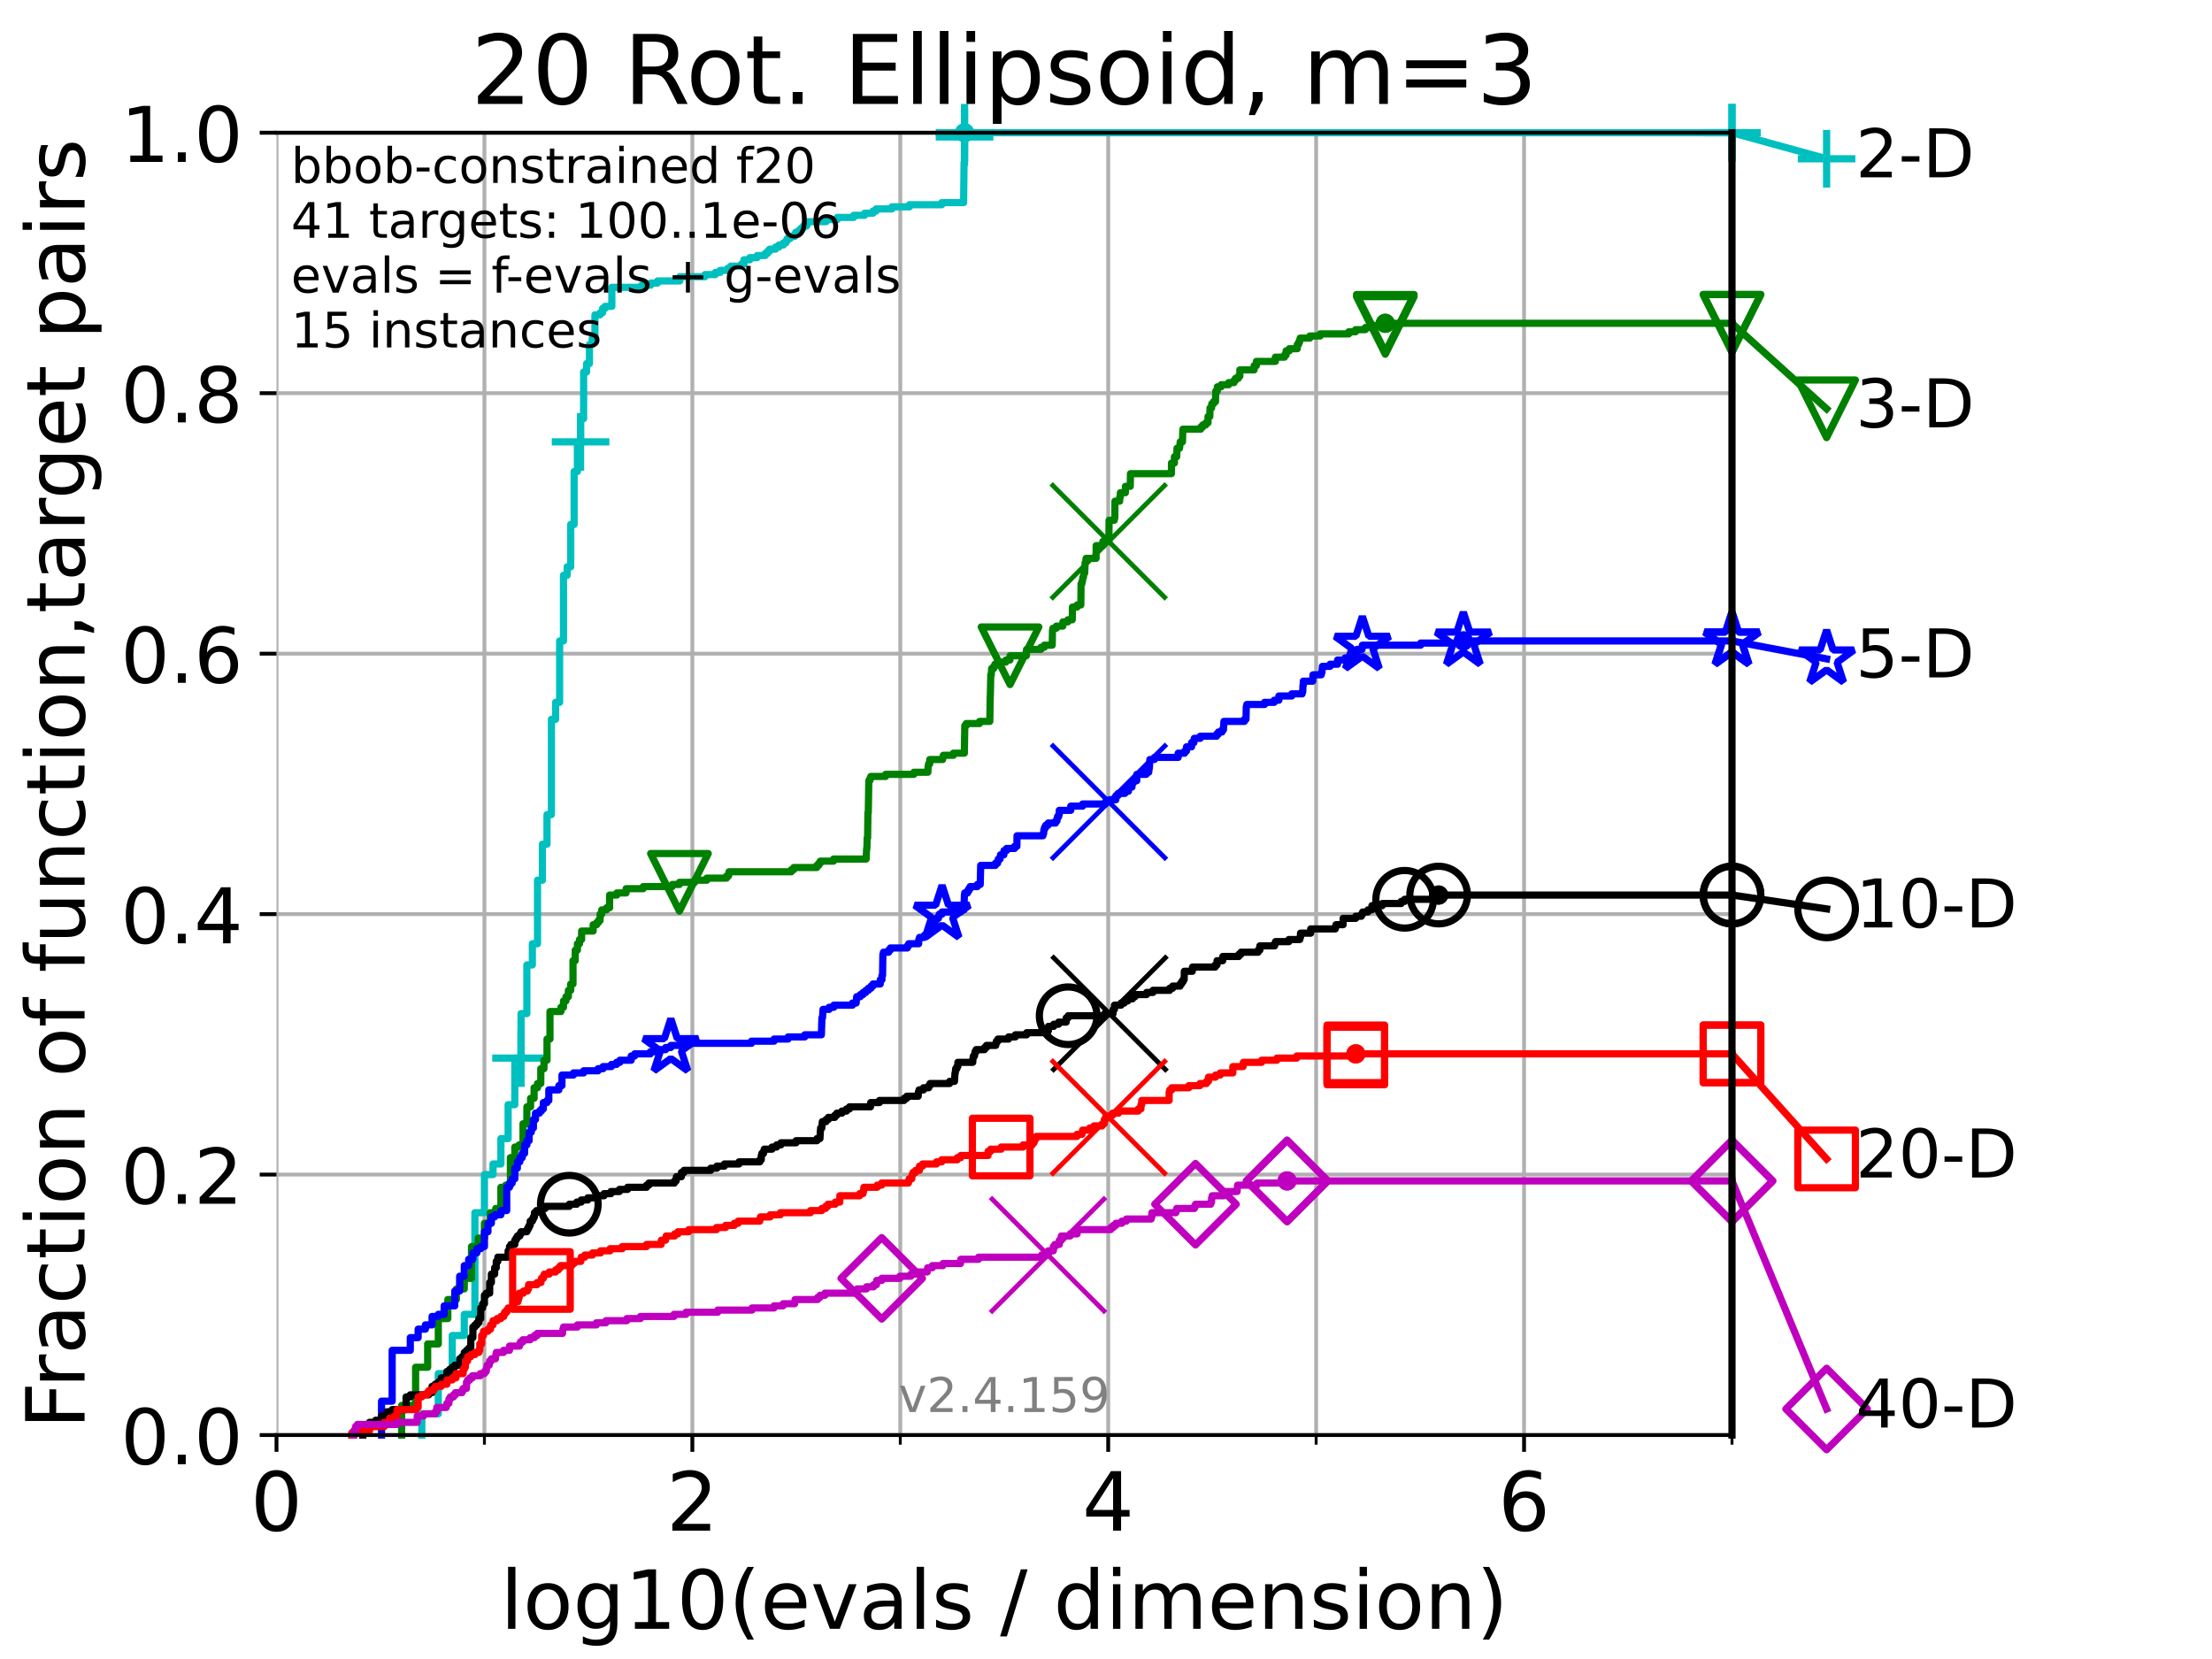<?xml version="1.0" encoding="utf-8" standalone="no"?>
<!DOCTYPE svg PUBLIC "-//W3C//DTD SVG 1.1//EN"
  "http://www.w3.org/Graphics/SVG/1.1/DTD/svg11.dtd">
<!-- Created with matplotlib (https://matplotlib.org/) -->
<svg height="345.6pt" version="1.1" viewBox="0 0 460.8 345.6" width="460.8pt" xmlns="http://www.w3.org/2000/svg" xmlns:xlink="http://www.w3.org/1999/xlink">
 <defs>
  <style type="text/css">*{stroke-linecap:butt;stroke-linejoin:round;}</style>
 </defs>
 <g id="figure_1">
  <g id="patch_1">
   <path d="M 0 345.6 
L 460.8 345.6 
L 460.8 0 
L 0 0 
z
" style="fill:#ffffff;"/>
  </g>
  <g id="axes_1">
   <g id="patch_2">
    <path d="M 57.6 298.944 
L 360.806 298.944 
L 360.806 27.648 
L 57.6 27.648 
z
" style="fill:#ffffff;"/>
   </g>
   <g id="matplotlib.axis_1">
    <g id="xtick_1">
     <g id="line2d_1">
      <path clip-path="url(#p0910aa41c9)" d="M 57.6 298.944 
L 57.6 27.648 
" style="fill:none;stroke:#b0b0b0;stroke-linecap:square;stroke-width:0.8;"/>
     </g>
     <g id="line2d_2">
      <defs>
       <path d="M 0 0 
L 0 3.5 
" id="m8474f2de5b" style="stroke:#000000;stroke-width:0.8;"/>
      </defs>
      <g>
       <use style="stroke:#000000;stroke-width:0.8;" x="57.6" xlink:href="#m8474f2de5b" y="298.944"/>
      </g>
     </g>
     <g id="text_1">
      <!-- 0 -->
      <g transform="translate(52.192 318.861)scale(0.17 -0.17)">
       <defs>
        <path d="M 31.781 66.406 
Q 24.172 66.406 20.328 58.906 
Q 16.5 51.422 16.5 36.375 
Q 16.5 21.391 20.328 13.891 
Q 24.172 6.391 31.781 6.391 
Q 39.453 6.391 43.281 13.891 
Q 47.125 21.391 47.125 36.375 
Q 47.125 51.422 43.281 58.906 
Q 39.453 66.406 31.781 66.406 
z
M 31.781 74.219 
Q 44.047 74.219 50.516 64.516 
Q 56.984 54.828 56.984 36.375 
Q 56.984 17.969 50.516 8.266 
Q 44.047 -1.422 31.781 -1.422 
Q 19.531 -1.422 13.062 8.266 
Q 6.594 17.969 6.594 36.375 
Q 6.594 54.828 13.062 64.516 
Q 19.531 74.219 31.781 74.219 
z
" id="DejaVuSans-48"/>
       </defs>
       <use xlink:href="#DejaVuSans-48"/>
      </g>
     </g>
    </g>
    <g id="xtick_2">
     <g id="line2d_3">
      <path clip-path="url(#p0910aa41c9)" d="M 144.23 298.944 
L 144.23 27.648 
" style="fill:none;stroke:#b0b0b0;stroke-linecap:square;stroke-width:0.8;"/>
     </g>
     <g id="line2d_4">
      <g>
       <use style="stroke:#000000;stroke-width:0.8;" x="144.23" xlink:href="#m8474f2de5b" y="298.944"/>
      </g>
     </g>
     <g id="text_2">
      <!-- 2 -->
      <g transform="translate(138.822 318.861)scale(0.17 -0.17)">
       <defs>
        <path d="M 19.188 8.297 
L 53.609 8.297 
L 53.609 0 
L 7.328 0 
L 7.328 8.297 
Q 12.938 14.109 22.625 23.891 
Q 32.328 33.688 34.812 36.531 
Q 39.547 41.844 41.422 45.531 
Q 43.312 49.219 43.312 52.781 
Q 43.312 58.594 39.234 62.25 
Q 35.156 65.922 28.609 65.922 
Q 23.969 65.922 18.812 64.312 
Q 13.672 62.703 7.812 59.422 
L 7.812 69.391 
Q 13.766 71.781 18.938 73 
Q 24.125 74.219 28.422 74.219 
Q 39.75 74.219 46.484 68.547 
Q 53.219 62.891 53.219 53.422 
Q 53.219 48.922 51.531 44.891 
Q 49.859 40.875 45.406 35.406 
Q 44.188 33.984 37.641 27.219 
Q 31.109 20.453 19.188 8.297 
z
" id="DejaVuSans-50"/>
       </defs>
       <use xlink:href="#DejaVuSans-50"/>
      </g>
     </g>
    </g>
    <g id="xtick_3">
     <g id="line2d_5">
      <path clip-path="url(#p0910aa41c9)" d="M 230.861 298.944 
L 230.861 27.648 
" style="fill:none;stroke:#b0b0b0;stroke-linecap:square;stroke-width:0.8;"/>
     </g>
     <g id="line2d_6">
      <g>
       <use style="stroke:#000000;stroke-width:0.8;" x="230.861" xlink:href="#m8474f2de5b" y="298.944"/>
      </g>
     </g>
     <g id="text_3">
      <!-- 4 -->
      <g transform="translate(225.453 318.861)scale(0.17 -0.17)">
       <defs>
        <path d="M 37.797 64.312 
L 12.891 25.391 
L 37.797 25.391 
z
M 35.203 72.906 
L 47.609 72.906 
L 47.609 25.391 
L 58.016 25.391 
L 58.016 17.188 
L 47.609 17.188 
L 47.609 0 
L 37.797 0 
L 37.797 17.188 
L 4.891 17.188 
L 4.891 26.703 
z
" id="DejaVuSans-52"/>
       </defs>
       <use xlink:href="#DejaVuSans-52"/>
      </g>
     </g>
    </g>
    <g id="xtick_4">
     <g id="line2d_7">
      <path clip-path="url(#p0910aa41c9)" d="M 317.491 298.944 
L 317.491 27.648 
" style="fill:none;stroke:#b0b0b0;stroke-linecap:square;stroke-width:0.8;"/>
     </g>
     <g id="line2d_8">
      <g>
       <use style="stroke:#000000;stroke-width:0.8;" x="317.491" xlink:href="#m8474f2de5b" y="298.944"/>
      </g>
     </g>
     <g id="text_4">
      <!-- 6 -->
      <g transform="translate(312.083 318.861)scale(0.17 -0.17)">
       <defs>
        <path d="M 33.016 40.375 
Q 26.375 40.375 22.484 35.828 
Q 18.609 31.297 18.609 23.391 
Q 18.609 15.531 22.484 10.953 
Q 26.375 6.391 33.016 6.391 
Q 39.656 6.391 43.531 10.953 
Q 47.406 15.531 47.406 23.391 
Q 47.406 31.297 43.531 35.828 
Q 39.656 40.375 33.016 40.375 
z
M 52.594 71.297 
L 52.594 62.312 
Q 48.875 64.062 45.094 64.984 
Q 41.312 65.922 37.594 65.922 
Q 27.828 65.922 22.672 59.328 
Q 17.531 52.734 16.797 39.406 
Q 19.672 43.656 24.016 45.922 
Q 28.375 48.188 33.594 48.188 
Q 44.578 48.188 50.953 41.516 
Q 57.328 34.859 57.328 23.391 
Q 57.328 12.156 50.688 5.359 
Q 44.047 -1.422 33.016 -1.422 
Q 20.359 -1.422 13.672 8.266 
Q 6.984 17.969 6.984 36.375 
Q 6.984 53.656 15.188 63.938 
Q 23.391 74.219 37.203 74.219 
Q 40.922 74.219 44.703 73.484 
Q 48.484 72.75 52.594 71.297 
z
" id="DejaVuSans-54"/>
       </defs>
       <use xlink:href="#DejaVuSans-54"/>
      </g>
     </g>
    </g>
    <g id="xtick_5">
     <g id="line2d_9">
      <path clip-path="url(#p0910aa41c9)" d="M 100.915 298.944 
L 100.915 27.648 
" style="fill:none;stroke:#b0b0b0;stroke-linecap:square;stroke-width:0.8;"/>
     </g>
     <g id="line2d_10">
      <defs>
       <path d="M 0 0 
L 0 2 
" id="m3625e7ddef" style="stroke:#000000;stroke-width:0.6;"/>
      </defs>
      <g>
       <use style="stroke:#000000;stroke-width:0.6;" x="100.915" xlink:href="#m3625e7ddef" y="298.944"/>
      </g>
     </g>
    </g>
    <g id="xtick_6">
     <g id="line2d_11">
      <path clip-path="url(#p0910aa41c9)" d="M 187.546 298.944 
L 187.546 27.648 
" style="fill:none;stroke:#b0b0b0;stroke-linecap:square;stroke-width:0.8;"/>
     </g>
     <g id="line2d_12">
      <g>
       <use style="stroke:#000000;stroke-width:0.6;" x="187.546" xlink:href="#m3625e7ddef" y="298.944"/>
      </g>
     </g>
    </g>
    <g id="xtick_7">
     <g id="line2d_13">
      <path clip-path="url(#p0910aa41c9)" d="M 274.176 298.944 
L 274.176 27.648 
" style="fill:none;stroke:#b0b0b0;stroke-linecap:square;stroke-width:0.8;"/>
     </g>
     <g id="line2d_14">
      <g>
       <use style="stroke:#000000;stroke-width:0.6;" x="274.176" xlink:href="#m3625e7ddef" y="298.944"/>
      </g>
     </g>
    </g>
    <g id="xtick_8">
     <g id="line2d_15">
      <path clip-path="url(#p0910aa41c9)" d="M 360.806 298.944 
L 360.806 27.648 
" style="fill:none;stroke:#b0b0b0;stroke-linecap:square;stroke-width:0.8;"/>
     </g>
     <g id="line2d_16">
      <g>
       <use style="stroke:#000000;stroke-width:0.6;" x="360.806" xlink:href="#m3625e7ddef" y="298.944"/>
      </g>
     </g>
    </g>
    <g id="text_5">
     <!-- log10(evals / dimension) -->
     <g transform="translate(104.239 339.314)scale(0.17 -0.17)">
      <defs>
       <path d="M 9.422 75.984 
L 18.406 75.984 
L 18.406 0 
L 9.422 0 
z
" id="DejaVuSans-108"/>
       <path d="M 30.609 48.391 
Q 23.391 48.391 19.188 42.75 
Q 14.984 37.109 14.984 27.297 
Q 14.984 17.484 19.156 11.844 
Q 23.344 6.203 30.609 6.203 
Q 37.797 6.203 41.984 11.859 
Q 46.188 17.531 46.188 27.297 
Q 46.188 37.016 41.984 42.703 
Q 37.797 48.391 30.609 48.391 
z
M 30.609 56 
Q 42.328 56 49.016 48.375 
Q 55.719 40.766 55.719 27.297 
Q 55.719 13.875 49.016 6.219 
Q 42.328 -1.422 30.609 -1.422 
Q 18.844 -1.422 12.172 6.219 
Q 5.516 13.875 5.516 27.297 
Q 5.516 40.766 12.172 48.375 
Q 18.844 56 30.609 56 
z
" id="DejaVuSans-111"/>
       <path d="M 45.406 27.984 
Q 45.406 37.75 41.375 43.109 
Q 37.359 48.484 30.078 48.484 
Q 22.859 48.484 18.828 43.109 
Q 14.797 37.75 14.797 27.984 
Q 14.797 18.266 18.828 12.891 
Q 22.859 7.516 30.078 7.516 
Q 37.359 7.516 41.375 12.891 
Q 45.406 18.266 45.406 27.984 
z
M 54.391 6.781 
Q 54.391 -7.172 48.188 -13.984 
Q 42 -20.797 29.203 -20.797 
Q 24.469 -20.797 20.266 -20.094 
Q 16.062 -19.391 12.109 -17.922 
L 12.109 -9.188 
Q 16.062 -11.328 19.922 -12.344 
Q 23.781 -13.375 27.781 -13.375 
Q 36.625 -13.375 41.016 -8.766 
Q 45.406 -4.156 45.406 5.172 
L 45.406 9.625 
Q 42.625 4.781 38.281 2.391 
Q 33.938 0 27.875 0 
Q 17.828 0 11.672 7.656 
Q 5.516 15.328 5.516 27.984 
Q 5.516 40.672 11.672 48.328 
Q 17.828 56 27.875 56 
Q 33.938 56 38.281 53.609 
Q 42.625 51.219 45.406 46.391 
L 45.406 54.688 
L 54.391 54.688 
z
" id="DejaVuSans-103"/>
       <path d="M 12.406 8.297 
L 28.516 8.297 
L 28.516 63.922 
L 10.984 60.406 
L 10.984 69.391 
L 28.422 72.906 
L 38.281 72.906 
L 38.281 8.297 
L 54.391 8.297 
L 54.391 0 
L 12.406 0 
z
" id="DejaVuSans-49"/>
       <path d="M 31 75.875 
Q 24.469 64.656 21.281 53.656 
Q 18.109 42.672 18.109 31.391 
Q 18.109 20.125 21.312 9.062 
Q 24.516 -2 31 -13.188 
L 23.188 -13.188 
Q 15.875 -1.703 12.234 9.375 
Q 8.594 20.453 8.594 31.391 
Q 8.594 42.281 12.203 53.312 
Q 15.828 64.359 23.188 75.875 
z
" id="DejaVuSans-40"/>
       <path d="M 56.203 29.594 
L 56.203 25.203 
L 14.891 25.203 
Q 15.484 15.922 20.484 11.062 
Q 25.484 6.203 34.422 6.203 
Q 39.594 6.203 44.453 7.469 
Q 49.312 8.734 54.109 11.281 
L 54.109 2.781 
Q 49.266 0.734 44.188 -0.344 
Q 39.109 -1.422 33.891 -1.422 
Q 20.797 -1.422 13.156 6.188 
Q 5.516 13.812 5.516 26.812 
Q 5.516 40.234 12.766 48.109 
Q 20.016 56 32.328 56 
Q 43.359 56 49.781 48.891 
Q 56.203 41.797 56.203 29.594 
z
M 47.219 32.234 
Q 47.125 39.594 43.094 43.984 
Q 39.062 48.391 32.422 48.391 
Q 24.906 48.391 20.391 44.141 
Q 15.875 39.891 15.188 32.172 
z
" id="DejaVuSans-101"/>
       <path d="M 2.984 54.688 
L 12.5 54.688 
L 29.594 8.797 
L 46.688 54.688 
L 56.203 54.688 
L 35.688 0 
L 23.484 0 
z
" id="DejaVuSans-118"/>
       <path d="M 34.281 27.484 
Q 23.391 27.484 19.188 25 
Q 14.984 22.516 14.984 16.5 
Q 14.984 11.719 18.141 8.906 
Q 21.297 6.109 26.703 6.109 
Q 34.188 6.109 38.703 11.406 
Q 43.219 16.703 43.219 25.484 
L 43.219 27.484 
z
M 52.203 31.203 
L 52.203 0 
L 43.219 0 
L 43.219 8.297 
Q 40.141 3.328 35.547 0.953 
Q 30.953 -1.422 24.312 -1.422 
Q 15.922 -1.422 10.953 3.297 
Q 6 8.016 6 15.922 
Q 6 25.141 12.172 29.828 
Q 18.359 34.516 30.609 34.516 
L 43.219 34.516 
L 43.219 35.406 
Q 43.219 41.609 39.141 45 
Q 35.062 48.391 27.688 48.391 
Q 23 48.391 18.547 47.266 
Q 14.109 46.141 10.016 43.891 
L 10.016 52.203 
Q 14.938 54.109 19.578 55.047 
Q 24.219 56 28.609 56 
Q 40.484 56 46.344 49.844 
Q 52.203 43.703 52.203 31.203 
z
" id="DejaVuSans-97"/>
       <path d="M 44.281 53.078 
L 44.281 44.578 
Q 40.484 46.531 36.375 47.5 
Q 32.281 48.484 27.875 48.484 
Q 21.188 48.484 17.844 46.438 
Q 14.5 44.391 14.5 40.281 
Q 14.5 37.156 16.891 35.375 
Q 19.281 33.594 26.516 31.984 
L 29.594 31.297 
Q 39.156 29.25 43.188 25.516 
Q 47.219 21.781 47.219 15.094 
Q 47.219 7.469 41.188 3.016 
Q 35.156 -1.422 24.609 -1.422 
Q 20.219 -1.422 15.453 -0.562 
Q 10.688 0.297 5.422 2 
L 5.422 11.281 
Q 10.406 8.688 15.234 7.391 
Q 20.062 6.109 24.812 6.109 
Q 31.156 6.109 34.562 8.281 
Q 37.984 10.453 37.984 14.406 
Q 37.984 18.062 35.516 20.016 
Q 33.062 21.969 24.703 23.781 
L 21.578 24.516 
Q 13.234 26.266 9.516 29.906 
Q 5.812 33.547 5.812 39.891 
Q 5.812 47.609 11.281 51.797 
Q 16.75 56 26.812 56 
Q 31.781 56 36.172 55.266 
Q 40.578 54.547 44.281 53.078 
z
" id="DejaVuSans-115"/>
       <path id="DejaVuSans-32"/>
       <path d="M 25.391 72.906 
L 33.688 72.906 
L 8.297 -9.281 
L 0 -9.281 
z
" id="DejaVuSans-47"/>
       <path d="M 45.406 46.391 
L 45.406 75.984 
L 54.391 75.984 
L 54.391 0 
L 45.406 0 
L 45.406 8.203 
Q 42.578 3.328 38.25 0.953 
Q 33.938 -1.422 27.875 -1.422 
Q 17.969 -1.422 11.734 6.484 
Q 5.516 14.406 5.516 27.297 
Q 5.516 40.188 11.734 48.094 
Q 17.969 56 27.875 56 
Q 33.938 56 38.25 53.625 
Q 42.578 51.266 45.406 46.391 
z
M 14.797 27.297 
Q 14.797 17.391 18.875 11.75 
Q 22.953 6.109 30.078 6.109 
Q 37.203 6.109 41.297 11.75 
Q 45.406 17.391 45.406 27.297 
Q 45.406 37.203 41.297 42.844 
Q 37.203 48.484 30.078 48.484 
Q 22.953 48.484 18.875 42.844 
Q 14.797 37.203 14.797 27.297 
z
" id="DejaVuSans-100"/>
       <path d="M 9.422 54.688 
L 18.406 54.688 
L 18.406 0 
L 9.422 0 
z
M 9.422 75.984 
L 18.406 75.984 
L 18.406 64.594 
L 9.422 64.594 
z
" id="DejaVuSans-105"/>
       <path d="M 52 44.188 
Q 55.375 50.25 60.062 53.125 
Q 64.75 56 71.094 56 
Q 79.641 56 84.281 50.016 
Q 88.922 44.047 88.922 33.016 
L 88.922 0 
L 79.891 0 
L 79.891 32.719 
Q 79.891 40.578 77.094 44.375 
Q 74.312 48.188 68.609 48.188 
Q 61.625 48.188 57.562 43.547 
Q 53.516 38.922 53.516 30.906 
L 53.516 0 
L 44.484 0 
L 44.484 32.719 
Q 44.484 40.625 41.703 44.406 
Q 38.922 48.188 33.109 48.188 
Q 26.219 48.188 22.156 43.531 
Q 18.109 38.875 18.109 30.906 
L 18.109 0 
L 9.078 0 
L 9.078 54.688 
L 18.109 54.688 
L 18.109 46.188 
Q 21.188 51.219 25.484 53.609 
Q 29.781 56 35.688 56 
Q 41.656 56 45.828 52.969 
Q 50 49.953 52 44.188 
z
" id="DejaVuSans-109"/>
       <path d="M 54.891 33.016 
L 54.891 0 
L 45.906 0 
L 45.906 32.719 
Q 45.906 40.484 42.875 44.328 
Q 39.844 48.188 33.797 48.188 
Q 26.516 48.188 22.312 43.547 
Q 18.109 38.922 18.109 30.906 
L 18.109 0 
L 9.078 0 
L 9.078 54.688 
L 18.109 54.688 
L 18.109 46.188 
Q 21.344 51.125 25.703 53.562 
Q 30.078 56 35.797 56 
Q 45.219 56 50.047 50.172 
Q 54.891 44.344 54.891 33.016 
z
" id="DejaVuSans-110"/>
       <path d="M 8.016 75.875 
L 15.828 75.875 
Q 23.141 64.359 26.781 53.312 
Q 30.422 42.281 30.422 31.391 
Q 30.422 20.453 26.781 9.375 
Q 23.141 -1.703 15.828 -13.188 
L 8.016 -13.188 
Q 14.5 -2 17.703 9.062 
Q 20.906 20.125 20.906 31.391 
Q 20.906 42.672 17.703 53.656 
Q 14.5 64.656 8.016 75.875 
z
" id="DejaVuSans-41"/>
      </defs>
      <use xlink:href="#DejaVuSans-108"/>
      <use x="27.783" xlink:href="#DejaVuSans-111"/>
      <use x="88.965" xlink:href="#DejaVuSans-103"/>
      <use x="152.441" xlink:href="#DejaVuSans-49"/>
      <use x="216.064" xlink:href="#DejaVuSans-48"/>
      <use x="279.688" xlink:href="#DejaVuSans-40"/>
      <use x="318.701" xlink:href="#DejaVuSans-101"/>
      <use x="380.225" xlink:href="#DejaVuSans-118"/>
      <use x="439.404" xlink:href="#DejaVuSans-97"/>
      <use x="500.684" xlink:href="#DejaVuSans-108"/>
      <use x="528.467" xlink:href="#DejaVuSans-115"/>
      <use x="580.566" xlink:href="#DejaVuSans-32"/>
      <use x="612.354" xlink:href="#DejaVuSans-47"/>
      <use x="646.045" xlink:href="#DejaVuSans-32"/>
      <use x="677.832" xlink:href="#DejaVuSans-100"/>
      <use x="741.309" xlink:href="#DejaVuSans-105"/>
      <use x="769.092" xlink:href="#DejaVuSans-109"/>
      <use x="866.504" xlink:href="#DejaVuSans-101"/>
      <use x="928.027" xlink:href="#DejaVuSans-110"/>
      <use x="991.406" xlink:href="#DejaVuSans-115"/>
      <use x="1043.506" xlink:href="#DejaVuSans-105"/>
      <use x="1071.289" xlink:href="#DejaVuSans-111"/>
      <use x="1132.471" xlink:href="#DejaVuSans-110"/>
      <use x="1195.85" xlink:href="#DejaVuSans-41"/>
     </g>
    </g>
   </g>
   <g id="matplotlib.axis_2">
    <g id="ytick_1">
     <g id="line2d_17">
      <path clip-path="url(#p0910aa41c9)" d="M 57.6 298.944 
L 360.806 298.944 
" style="fill:none;stroke:#b0b0b0;stroke-linecap:square;stroke-width:0.8;"/>
     </g>
     <g id="line2d_18">
      <defs>
       <path d="M 0 0 
L -3.5 0 
" id="m6ab3badb22" style="stroke:#000000;stroke-width:0.8;"/>
      </defs>
      <g>
       <use style="stroke:#000000;stroke-width:0.8;" x="57.6" xlink:href="#m6ab3badb22" y="298.944"/>
      </g>
     </g>
     <g id="text_6">
      <!-- 0.0 -->
      <g transform="translate(25.155 305.023)scale(0.16 -0.16)">
       <defs>
        <path d="M 10.688 12.406 
L 21 12.406 
L 21 0 
L 10.688 0 
z
" id="DejaVuSans-46"/>
       </defs>
       <use xlink:href="#DejaVuSans-48"/>
       <use x="63.623" xlink:href="#DejaVuSans-46"/>
       <use x="95.41" xlink:href="#DejaVuSans-48"/>
      </g>
     </g>
    </g>
    <g id="ytick_2">
     <g id="line2d_19">
      <path clip-path="url(#p0910aa41c9)" d="M 57.6 244.685 
L 360.806 244.685 
" style="fill:none;stroke:#b0b0b0;stroke-linecap:square;stroke-width:0.8;"/>
     </g>
     <g id="line2d_20">
      <g>
       <use style="stroke:#000000;stroke-width:0.8;" x="57.6" xlink:href="#m6ab3badb22" y="244.685"/>
      </g>
     </g>
     <g id="text_7">
      <!-- 0.2 -->
      <g transform="translate(25.155 250.764)scale(0.16 -0.16)">
       <use xlink:href="#DejaVuSans-48"/>
       <use x="63.623" xlink:href="#DejaVuSans-46"/>
       <use x="95.41" xlink:href="#DejaVuSans-50"/>
      </g>
     </g>
    </g>
    <g id="ytick_3">
     <g id="line2d_21">
      <path clip-path="url(#p0910aa41c9)" d="M 57.6 190.426 
L 360.806 190.426 
" style="fill:none;stroke:#b0b0b0;stroke-linecap:square;stroke-width:0.8;"/>
     </g>
     <g id="line2d_22">
      <g>
       <use style="stroke:#000000;stroke-width:0.8;" x="57.6" xlink:href="#m6ab3badb22" y="190.426"/>
      </g>
     </g>
     <g id="text_8">
      <!-- 0.4 -->
      <g transform="translate(25.155 196.504)scale(0.16 -0.16)">
       <use xlink:href="#DejaVuSans-48"/>
       <use x="63.623" xlink:href="#DejaVuSans-46"/>
       <use x="95.41" xlink:href="#DejaVuSans-52"/>
      </g>
     </g>
    </g>
    <g id="ytick_4">
     <g id="line2d_23">
      <path clip-path="url(#p0910aa41c9)" d="M 57.6 136.166 
L 360.806 136.166 
" style="fill:none;stroke:#b0b0b0;stroke-linecap:square;stroke-width:0.8;"/>
     </g>
     <g id="line2d_24">
      <g>
       <use style="stroke:#000000;stroke-width:0.8;" x="57.6" xlink:href="#m6ab3badb22" y="136.166"/>
      </g>
     </g>
     <g id="text_9">
      <!-- 0.6 -->
      <g transform="translate(25.155 142.245)scale(0.16 -0.16)">
       <use xlink:href="#DejaVuSans-48"/>
       <use x="63.623" xlink:href="#DejaVuSans-46"/>
       <use x="95.41" xlink:href="#DejaVuSans-54"/>
      </g>
     </g>
    </g>
    <g id="ytick_5">
     <g id="line2d_25">
      <path clip-path="url(#p0910aa41c9)" d="M 57.6 81.907 
L 360.806 81.907 
" style="fill:none;stroke:#b0b0b0;stroke-linecap:square;stroke-width:0.8;"/>
     </g>
     <g id="line2d_26">
      <g>
       <use style="stroke:#000000;stroke-width:0.8;" x="57.6" xlink:href="#m6ab3badb22" y="81.907"/>
      </g>
     </g>
     <g id="text_10">
      <!-- 0.8 -->
      <g transform="translate(25.155 87.986)scale(0.16 -0.16)">
       <defs>
        <path d="M 31.781 34.625 
Q 24.75 34.625 20.719 30.859 
Q 16.703 27.094 16.703 20.516 
Q 16.703 13.922 20.719 10.156 
Q 24.75 6.391 31.781 6.391 
Q 38.812 6.391 42.859 10.172 
Q 46.922 13.969 46.922 20.516 
Q 46.922 27.094 42.891 30.859 
Q 38.875 34.625 31.781 34.625 
z
M 21.922 38.812 
Q 15.578 40.375 12.031 44.719 
Q 8.5 49.078 8.5 55.328 
Q 8.5 64.062 14.719 69.141 
Q 20.953 74.219 31.781 74.219 
Q 42.672 74.219 48.875 69.141 
Q 55.078 64.062 55.078 55.328 
Q 55.078 49.078 51.531 44.719 
Q 48 40.375 41.703 38.812 
Q 48.828 37.156 52.797 32.312 
Q 56.781 27.484 56.781 20.516 
Q 56.781 9.906 50.312 4.234 
Q 43.844 -1.422 31.781 -1.422 
Q 19.734 -1.422 13.25 4.234 
Q 6.781 9.906 6.781 20.516 
Q 6.781 27.484 10.781 32.312 
Q 14.797 37.156 21.922 38.812 
z
M 18.312 54.391 
Q 18.312 48.734 21.844 45.562 
Q 25.391 42.391 31.781 42.391 
Q 38.141 42.391 41.719 45.562 
Q 45.312 48.734 45.312 54.391 
Q 45.312 60.062 41.719 63.234 
Q 38.141 66.406 31.781 66.406 
Q 25.391 66.406 21.844 63.234 
Q 18.312 60.062 18.312 54.391 
z
" id="DejaVuSans-56"/>
       </defs>
       <use xlink:href="#DejaVuSans-48"/>
       <use x="63.623" xlink:href="#DejaVuSans-46"/>
       <use x="95.41" xlink:href="#DejaVuSans-56"/>
      </g>
     </g>
    </g>
    <g id="ytick_6">
     <g id="line2d_27">
      <path clip-path="url(#p0910aa41c9)" d="M 57.6 27.648 
L 360.806 27.648 
" style="fill:none;stroke:#b0b0b0;stroke-linecap:square;stroke-width:0.8;"/>
     </g>
     <g id="line2d_28">
      <g>
       <use style="stroke:#000000;stroke-width:0.8;" x="57.6" xlink:href="#m6ab3badb22" y="27.648"/>
      </g>
     </g>
     <g id="text_11">
      <!-- 1.0 -->
      <g transform="translate(25.155 33.727)scale(0.16 -0.16)">
       <use xlink:href="#DejaVuSans-49"/>
       <use x="63.623" xlink:href="#DejaVuSans-46"/>
       <use x="95.41" xlink:href="#DejaVuSans-48"/>
      </g>
     </g>
    </g>
    <g id="text_12">
     <!-- Fraction of function,target pairs -->
     <g transform="translate(17.62 297.681)rotate(-90)scale(0.17 -0.17)">
      <defs>
       <path d="M 9.812 72.906 
L 51.703 72.906 
L 51.703 64.594 
L 19.672 64.594 
L 19.672 43.109 
L 48.578 43.109 
L 48.578 34.812 
L 19.672 34.812 
L 19.672 0 
L 9.812 0 
z
" id="DejaVuSans-70"/>
       <path d="M 41.109 46.297 
Q 39.594 47.172 37.812 47.578 
Q 36.031 48 33.891 48 
Q 26.266 48 22.188 43.047 
Q 18.109 38.094 18.109 28.812 
L 18.109 0 
L 9.078 0 
L 9.078 54.688 
L 18.109 54.688 
L 18.109 46.188 
Q 20.953 51.172 25.484 53.578 
Q 30.031 56 36.531 56 
Q 37.453 56 38.578 55.875 
Q 39.703 55.766 41.062 55.516 
z
" id="DejaVuSans-114"/>
       <path d="M 48.781 52.594 
L 48.781 44.188 
Q 44.969 46.297 41.141 47.344 
Q 37.312 48.391 33.406 48.391 
Q 24.656 48.391 19.812 42.844 
Q 14.984 37.312 14.984 27.297 
Q 14.984 17.281 19.812 11.734 
Q 24.656 6.203 33.406 6.203 
Q 37.312 6.203 41.141 7.25 
Q 44.969 8.297 48.781 10.406 
L 48.781 2.094 
Q 45.016 0.344 40.984 -0.531 
Q 36.969 -1.422 32.422 -1.422 
Q 20.062 -1.422 12.781 6.344 
Q 5.516 14.109 5.516 27.297 
Q 5.516 40.672 12.859 48.328 
Q 20.219 56 33.016 56 
Q 37.156 56 41.109 55.141 
Q 45.062 54.297 48.781 52.594 
z
" id="DejaVuSans-99"/>
       <path d="M 18.312 70.219 
L 18.312 54.688 
L 36.812 54.688 
L 36.812 47.703 
L 18.312 47.703 
L 18.312 18.016 
Q 18.312 11.328 20.141 9.422 
Q 21.969 7.516 27.594 7.516 
L 36.812 7.516 
L 36.812 0 
L 27.594 0 
Q 17.188 0 13.234 3.875 
Q 9.281 7.766 9.281 18.016 
L 9.281 47.703 
L 2.688 47.703 
L 2.688 54.688 
L 9.281 54.688 
L 9.281 70.219 
z
" id="DejaVuSans-116"/>
       <path d="M 37.109 75.984 
L 37.109 68.5 
L 28.516 68.5 
Q 23.688 68.5 21.797 66.547 
Q 19.922 64.594 19.922 59.516 
L 19.922 54.688 
L 34.719 54.688 
L 34.719 47.703 
L 19.922 47.703 
L 19.922 0 
L 10.891 0 
L 10.891 47.703 
L 2.297 47.703 
L 2.297 54.688 
L 10.891 54.688 
L 10.891 58.5 
Q 10.891 67.625 15.141 71.797 
Q 19.391 75.984 28.609 75.984 
z
" id="DejaVuSans-102"/>
       <path d="M 8.5 21.578 
L 8.5 54.688 
L 17.484 54.688 
L 17.484 21.922 
Q 17.484 14.156 20.5 10.266 
Q 23.531 6.391 29.594 6.391 
Q 36.859 6.391 41.078 11.031 
Q 45.312 15.672 45.312 23.688 
L 45.312 54.688 
L 54.297 54.688 
L 54.297 0 
L 45.312 0 
L 45.312 8.406 
Q 42.047 3.422 37.719 1 
Q 33.406 -1.422 27.688 -1.422 
Q 18.266 -1.422 13.375 4.438 
Q 8.5 10.297 8.5 21.578 
z
M 31.109 56 
z
" id="DejaVuSans-117"/>
       <path d="M 11.719 12.406 
L 22.016 12.406 
L 22.016 4 
L 14.016 -11.625 
L 7.719 -11.625 
L 11.719 4 
z
" id="DejaVuSans-44"/>
       <path d="M 18.109 8.203 
L 18.109 -20.797 
L 9.078 -20.797 
L 9.078 54.688 
L 18.109 54.688 
L 18.109 46.391 
Q 20.953 51.266 25.266 53.625 
Q 29.594 56 35.594 56 
Q 45.562 56 51.781 48.094 
Q 58.016 40.188 58.016 27.297 
Q 58.016 14.406 51.781 6.484 
Q 45.562 -1.422 35.594 -1.422 
Q 29.594 -1.422 25.266 0.953 
Q 20.953 3.328 18.109 8.203 
z
M 48.688 27.297 
Q 48.688 37.203 44.609 42.844 
Q 40.531 48.484 33.406 48.484 
Q 26.266 48.484 22.188 42.844 
Q 18.109 37.203 18.109 27.297 
Q 18.109 17.391 22.188 11.75 
Q 26.266 6.109 33.406 6.109 
Q 40.531 6.109 44.609 11.75 
Q 48.688 17.391 48.688 27.297 
z
" id="DejaVuSans-112"/>
      </defs>
      <use xlink:href="#DejaVuSans-70"/>
      <use x="50.27" xlink:href="#DejaVuSans-114"/>
      <use x="91.383" xlink:href="#DejaVuSans-97"/>
      <use x="152.662" xlink:href="#DejaVuSans-99"/>
      <use x="207.643" xlink:href="#DejaVuSans-116"/>
      <use x="246.852" xlink:href="#DejaVuSans-105"/>
      <use x="274.635" xlink:href="#DejaVuSans-111"/>
      <use x="335.816" xlink:href="#DejaVuSans-110"/>
      <use x="399.195" xlink:href="#DejaVuSans-32"/>
      <use x="430.982" xlink:href="#DejaVuSans-111"/>
      <use x="492.164" xlink:href="#DejaVuSans-102"/>
      <use x="527.369" xlink:href="#DejaVuSans-32"/>
      <use x="559.156" xlink:href="#DejaVuSans-102"/>
      <use x="594.361" xlink:href="#DejaVuSans-117"/>
      <use x="657.74" xlink:href="#DejaVuSans-110"/>
      <use x="721.119" xlink:href="#DejaVuSans-99"/>
      <use x="776.1" xlink:href="#DejaVuSans-116"/>
      <use x="815.309" xlink:href="#DejaVuSans-105"/>
      <use x="843.092" xlink:href="#DejaVuSans-111"/>
      <use x="904.273" xlink:href="#DejaVuSans-110"/>
      <use x="967.652" xlink:href="#DejaVuSans-44"/>
      <use x="999.439" xlink:href="#DejaVuSans-116"/>
      <use x="1038.648" xlink:href="#DejaVuSans-97"/>
      <use x="1099.928" xlink:href="#DejaVuSans-114"/>
      <use x="1139.291" xlink:href="#DejaVuSans-103"/>
      <use x="1202.768" xlink:href="#DejaVuSans-101"/>
      <use x="1264.291" xlink:href="#DejaVuSans-116"/>
      <use x="1303.5" xlink:href="#DejaVuSans-32"/>
      <use x="1335.287" xlink:href="#DejaVuSans-112"/>
      <use x="1398.764" xlink:href="#DejaVuSans-97"/>
      <use x="1460.043" xlink:href="#DejaVuSans-105"/>
      <use x="1487.826" xlink:href="#DejaVuSans-114"/>
      <use x="1528.939" xlink:href="#DejaVuSans-115"/>
     </g>
    </g>
   </g>
   <g id="line2d_29">
    <defs>
     <path d="M 0 1.5 
C 0.398 1.5 0.779 1.342 1.061 1.061 
C 1.342 0.779 1.5 0.398 1.5 0 
C 1.5 -0.398 1.342 -0.779 1.061 -1.061 
C 0.779 -1.342 0.398 -1.5 0 -1.5 
C -0.398 -1.5 -0.779 -1.342 -1.061 -1.061 
C -1.342 -0.779 -1.5 -0.398 -1.5 0 
C -1.5 0.398 -1.342 0.779 -1.061 1.061 
C -0.779 1.342 -0.398 1.5 0 1.5 
z
" id="mc97e332b21" style="stroke:#00bfbf;"/>
    </defs>
    <g>
     <use style="fill:#00bfbf;stroke:#00bfbf;" x="200.934" xlink:href="#mc97e332b21" y="27.648"/>
     <use style="fill:#00bfbf;stroke:#00bfbf;" x="200.934" xlink:href="#mc97e332b21" y="27.648"/>
    </g>
   </g>
   <g id="line2d_30">
    <path d="M 87.876 298.944 
L 87.876 294.533 
L 91.306 294.533 
L 91.306 286.151 
L 94.206 286.151 
L 94.206 278.211 
L 96.718 278.211 
L 96.718 273.799 
L 98.933 273.799 
L 98.933 252.625 
L 100.915 252.625 
L 100.915 244.685 
L 102.708 244.685 
L 102.708 242.479 
L 104.345 242.479 
L 104.345 237.186 
L 105.851 237.186 
L 105.851 230.127 
L 107.245 230.127 
L 107.245 220.423 
L 108.543 220.423 
L 108.543 211.159 
L 109.757 211.159 
L 109.757 201.013 
L 110.897 201.013 
L 110.897 196.601 
L 111.972 196.601 
L 111.972 183.367 
L 112.989 183.367 
L 112.989 175.868 
L 113.954 175.868 
L 113.954 169.692 
L 114.872 169.692 
L 114.872 149.841 
L 115.747 149.841 
L 115.747 146.312 
L 116.584 146.312 
L 116.584 133.52 
L 117.384 133.52 
L 117.384 119.845 
L 118.152 119.845 
L 118.152 118.08 
L 118.89 118.08 
L 118.89 109.257 
L 119.6 109.257 
L 119.6 98.229 
L 120.284 98.229 
L 120.284 92.053 
L 120.944 92.053 
L 120.944 87.201 
L 121.582 87.201 
L 121.582 77.496 
L 122.199 77.496 
L 122.199 75.731 
L 122.796 75.731 
L 122.796 71.761 
L 123.375 71.761 
L 123.375 70.438 
L 123.936 70.438 
L 123.936 65.585 
L 125.012 65.585 
L 125.012 65.144 
L 125.527 65.144 
L 125.527 64.262 
L 126.029 64.262 
L 126.029 63.821 
L 127.458 63.821 
L 127.458 59.851 
L 133.656 59.851 
L 133.656 59.409 
L 135.539 59.409 
L 135.539 58.968 
L 136.975 58.968 
L 136.975 58.527 
L 141.611 58.527 
L 141.611 57.645 
L 146.86 57.645 
L 146.86 57.204 
L 149.021 57.204 
L 149.021 56.763 
L 150.015 56.763 
L 150.015 56.322 
L 151.605 56.322 
L 151.605 55.88 
L 152.23 55.88 
L 152.23 55.439 
L 154.432 55.439 
L 154.432 54.998 
L 154.971 54.998 
L 154.971 54.116 
L 156.205 54.116 
L 156.205 53.675 
L 157.734 53.675 
L 157.734 53.234 
L 159.401 53.234 
L 159.401 52.793 
L 159.899 52.793 
L 159.899 52.351 
L 160.303 52.351 
L 160.303 51.91 
L 161.542 51.91 
L 161.542 51.469 
L 162.277 51.469 
L 162.277 51.028 
L 163.192 51.028 
L 163.192 50.587 
L 163.733 50.587 
L 163.733 50.146 
L 163.998 50.146 
L 163.998 49.705 
L 164.581 49.705 
L 164.581 49.263 
L 165.514 49.263 
L 165.514 48.822 
L 165.755 48.822 
L 165.755 48.381 
L 166.461 48.381 
L 166.461 47.94 
L 166.917 47.94 
L 166.917 47.499 
L 167.362 47.499 
L 167.362 47.058 
L 168.064 47.058 
L 168.064 46.617 
L 168.274 46.617 
L 168.274 46.176 
L 172.102 46.176 
L 172.102 45.734 
L 174.431 45.734 
L 174.431 45.293 
L 177.842 45.293 
L 177.842 44.852 
L 180.124 44.852 
L 180.124 44.411 
L 181.856 44.411 
L 181.856 43.97 
L 182.506 43.97 
L 182.506 43.529 
L 185.792 43.529 
L 185.792 43.088 
L 189.449 43.088 
L 189.449 42.646 
L 196.192 42.646 
L 196.192 42.205 
L 200.739 42.205 
L 200.832 33.824 
L 200.888 33.824 
L 200.934 27.648 
L 360.806 27.648 
L 360.806 27.648 
" style="fill:none;stroke:#00bfbf;stroke-linecap:square;stroke-width:1.5;"/>
   </g>
   <g id="line2d_31">
    <defs>
     <path d="M -6 0 
L 6 0 
M 0 6 
L 0 -6 
" id="m3d64565de4" style="stroke:#00bfbf;stroke-width:1.5;"/>
    </defs>
    <g>
     <use style="fill-opacity:0;stroke:#00bfbf;stroke-width:1.5;" x="108.543" xlink:href="#m3d64565de4" y="220.423"/>
     <use style="fill-opacity:0;stroke:#00bfbf;stroke-width:1.5;" x="120.944" xlink:href="#m3d64565de4" y="92.053"/>
     <use style="fill-opacity:0;stroke:#00bfbf;stroke-width:1.5;" x="200.934" xlink:href="#m3d64565de4" y="28.53"/>
     <use style="fill-opacity:0;stroke:#00bfbf;stroke-width:1.5;" x="200.934" xlink:href="#m3d64565de4" y="27.648"/>
     <use style="fill-opacity:0;stroke:#00bfbf;stroke-width:1.5;" x="360.806" xlink:href="#m3d64565de4" y="27.648"/>
    </g>
   </g>
   <g id="line2d_32">
    <path style="fill:none;stroke:#00bfbf;stroke-linecap:square;stroke-width:1.5;"/>
    <g/>
   </g>
   <g id="line2d_33">
    <defs>
     <path d="M 0 1.5 
C 0.398 1.5 0.779 1.342 1.061 1.061 
C 1.342 0.779 1.5 0.398 1.5 0 
C 1.5 -0.398 1.342 -0.779 1.061 -1.061 
C 0.779 -1.342 0.398 -1.5 0 -1.5 
C -0.398 -1.5 -0.779 -1.342 -1.061 -1.061 
C -1.342 -0.779 -1.5 -0.398 -1.5 0 
C -1.5 0.398 -1.342 0.779 -1.061 1.061 
C -0.779 1.342 -0.398 1.5 0 1.5 
z
" id="mccf38b4fc1" style="stroke:#008000;"/>
    </defs>
    <g>
     <use style="fill:#008000;stroke:#008000;" x="288.583" xlink:href="#mccf38b4fc1" y="67.35"/>
     <use style="fill:#008000;stroke:#008000;" x="288.583" xlink:href="#mccf38b4fc1" y="67.35"/>
    </g>
   </g>
   <g id="line2d_34">
    <path d="M 83.678 298.944 
L 83.678 292.768 
L 86.578 292.768 
L 86.578 284.828 
L 89.09 284.828 
L 89.09 279.975 
L 91.306 279.975 
L 91.306 274.682 
L 93.288 274.682 
L 93.288 270.712 
L 95.081 270.712 
L 95.081 268.506 
L 96.718 268.506 
L 96.718 266.3 
L 98.223 266.3 
L 98.223 259.683 
L 99.617 259.683 
L 99.617 257.919 
L 100.915 257.919 
L 100.915 254.831 
L 102.129 254.831 
L 102.129 252.625 
L 103.27 252.625 
L 103.27 251.743 
L 104.345 251.743 
L 104.345 247.332 
L 105.362 247.332 
L 105.362 246.89 
L 106.327 246.89 
L 106.327 241.156 
L 107.245 241.156 
L 107.245 238.95 
L 108.12 238.95 
L 108.12 238.509 
L 108.956 238.509 
L 108.956 234.098 
L 109.757 234.098 
L 109.757 230.569 
L 110.525 230.569 
L 110.525 228.804 
L 111.262 228.804 
L 111.262 226.598 
L 111.972 226.598 
L 111.972 225.716 
L 112.657 225.716 
L 112.657 222.628 
L 113.317 222.628 
L 113.317 220.864 
L 113.954 220.864 
L 113.954 216.452 
L 114.571 216.452 
L 114.571 210.718 
L 116.854 210.718 
L 116.854 209.835 
L 117.384 209.835 
L 117.384 208.512 
L 117.9 208.512 
L 117.9 207.63 
L 118.401 207.63 
L 118.401 206.306 
L 118.89 206.306 
L 118.89 204.983 
L 119.366 204.983 
L 119.366 200.13 
L 119.831 200.13 
L 119.831 197.925 
L 120.284 197.925 
L 120.284 196.601 
L 120.727 196.601 
L 120.727 195.719 
L 121.159 195.719 
L 121.159 193.955 
L 123.564 193.955 
L 123.564 192.631 
L 124.302 192.631 
L 124.302 192.19 
L 124.66 192.19 
L 124.66 191.749 
L 125.012 191.749 
L 125.012 190.426 
L 125.357 190.426 
L 125.357 189.543 
L 126.356 189.543 
L 126.356 189.102 
L 126.994 189.102 
L 126.994 186.455 
L 128.499 186.455 
L 128.499 186.014 
L 130.423 186.014 
L 130.423 185.132 
L 133.983 185.132 
L 133.983 184.691 
L 140.033 184.691 
L 140.033 184.25 
L 141.538 184.25 
L 141.538 183.809 
L 144.725 183.809 
L 144.725 183.367 
L 147.237 183.367 
L 147.237 182.926 
L 151.349 182.926 
L 151.349 182.485 
L 151.774 182.485 
L 151.858 181.603 
L 164.855 181.603 
L 164.855 181.162 
L 165.351 181.162 
L 165.351 180.721 
L 170.151 180.721 
L 170.151 180.28 
L 170.558 180.28 
L 170.558 179.838 
L 170.865 179.838 
L 170.865 179.397 
L 173.634 179.397 
L 173.634 178.956 
L 180.429 178.956 
L 180.538 176.751 
L 180.593 176.751 
L 180.647 174.545 
L 180.737 174.545 
L 180.809 169.251 
L 180.881 169.251 
L 180.988 162.634 
L 181.2 162.634 
L 181.2 162.193 
L 181.392 162.193 
L 181.392 161.752 
L 184.481 161.752 
L 184.481 161.311 
L 190.375 161.311 
L 190.375 160.87 
L 193.298 160.87 
L 193.353 159.546 
L 193.445 159.546 
L 193.445 159.105 
L 193.682 159.105 
L 193.682 158.223 
L 196.367 158.223 
L 196.367 157.782 
L 196.508 157.782 
L 196.508 157.341 
L 198.606 157.341 
L 198.606 156.9 
L 200.89 156.9 
L 200.982 151.165 
L 201.28 151.165 
L 201.28 150.724 
L 204.056 150.724 
L 204.056 150.283 
L 206.193 150.283 
L 206.281 144.989 
L 206.304 144.989 
L 206.397 140.578 
L 206.498 140.578 
L 206.58 139.254 
L 207.013 139.254 
L 207.013 138.813 
L 207.26 138.813 
L 207.26 138.372 
L 208.221 138.372 
L 208.221 137.931 
L 209.543 137.931 
L 209.543 137.49 
L 210.387 137.49 
L 210.409 136.608 
L 213.81 136.608 
L 213.85 135.284 
L 216.836 135.284 
L 216.836 134.843 
L 217.549 134.843 
L 217.549 134.402 
L 219.197 134.402 
L 219.253 131.314 
L 219.337 131.314 
L 219.337 130.873 
L 220.058 130.873 
L 220.058 130.432 
L 221.411 130.432 
L 221.417 129.549 
L 222.449 129.549 
L 222.449 129.108 
L 223.371 129.108 
L 223.41 126.462 
L 224.389 126.462 
L 224.389 126.02 
L 225.156 126.02 
L 225.203 121.609 
L 225.374 121.609 
L 225.374 121.168 
L 225.494 121.168 
L 225.559 120.286 
L 225.695 120.286 
L 225.785 119.403 
L 225.962 119.403 
L 226.048 117.198 
L 226.179 117.198 
L 226.248 116.315 
L 228.335 116.315 
L 228.35 113.669 
L 229.745 113.669 
L 229.745 112.786 
L 231.001 112.786 
L 231.044 108.375 
L 232.118 108.375 
L 232.118 107.934 
L 232.236 107.934 
L 232.266 104.405 
L 233.246 104.405 
L 233.273 103.523 
L 233.392 103.523 
L 233.392 102.64 
L 234.439 102.64 
L 234.442 101.317 
L 235.454 101.317 
L 235.494 98.67 
L 244.036 98.67 
L 244.039 96.465 
L 244.65 96.465 
L 244.65 95.141 
L 245.135 95.141 
L 245.193 93.377 
L 245.721 93.377 
L 245.816 92.494 
L 245.85 92.494 
L 245.85 92.053 
L 246.327 92.053 
L 246.414 89.406 
L 250.129 89.406 
L 250.129 88.965 
L 250.537 88.965 
L 250.537 88.524 
L 251.191 88.524 
L 251.191 88.083 
L 251.648 88.083 
L 251.652 86.76 
L 252.03 86.76 
L 252.064 84.995 
L 252.395 84.995 
L 252.431 84.113 
L 252.792 84.113 
L 252.792 83.672 
L 253.215 83.672 
L 253.264 81.466 
L 253.591 81.466 
L 253.594 80.584 
L 254.378 80.584 
L 254.378 80.143 
L 255.954 80.143 
L 255.954 79.702 
L 257.06 79.702 
L 257.06 79.26 
L 257.368 79.26 
L 257.368 78.819 
L 257.973 78.819 
L 257.973 78.378 
L 258.28 78.378 
L 258.28 77.055 
L 261.254 77.055 
L 261.254 76.172 
L 261.724 76.172 
L 261.724 75.29 
L 265.685 75.29 
L 265.685 74.408 
L 267.579 74.408 
L 267.579 73.967 
L 267.916 73.967 
L 267.916 73.085 
L 268.591 73.085 
L 268.591 72.643 
L 270.244 72.643 
L 270.244 71.761 
L 270.525 71.761 
L 270.525 71.32 
L 270.705 71.32 
L 270.705 70.879 
L 270.847 70.879 
L 270.847 70.438 
L 272.854 70.438 
L 272.854 69.997 
L 275.004 69.997 
L 275.004 69.556 
L 280.97 69.556 
L 280.97 69.114 
L 282.393 69.114 
L 282.393 68.673 
L 284.404 68.673 
L 284.404 68.232 
L 285.597 68.232 
L 285.597 67.791 
L 288.583 67.791 
L 288.583 67.35 
L 360.806 67.35 
L 360.806 67.35 
" style="fill:none;stroke:#008000;stroke-linecap:square;stroke-width:1.5;"/>
   </g>
   <g id="line2d_35">
    <defs>
     <path d="M -0 6 
L 6 -6 
L -6 -6 
z
" id="m849c264202" style="stroke:#008000;stroke-linejoin:miter;stroke-width:1.5;"/>
    </defs>
    <g>
     <use style="fill-opacity:0;stroke:#008000;stroke-linejoin:miter;stroke-width:1.5;" x="141.538" xlink:href="#m849c264202" y="183.809"/>
     <use style="fill-opacity:0;stroke:#008000;stroke-linejoin:miter;stroke-width:1.5;" x="210.409" xlink:href="#m849c264202" y="136.608"/>
     <use style="fill-opacity:0;stroke:#008000;stroke-linejoin:miter;stroke-width:1.5;" x="288.583" xlink:href="#m849c264202" y="67.791"/>
     <use style="fill-opacity:0;stroke:#008000;stroke-linejoin:miter;stroke-width:1.5;" x="288.583" xlink:href="#m849c264202" y="67.35"/>
     <use style="fill-opacity:0;stroke:#008000;stroke-linejoin:miter;stroke-width:1.5;" x="360.806" xlink:href="#m849c264202" y="67.35"/>
    </g>
   </g>
   <g id="line2d_36">
    <path style="fill:none;stroke:#008000;stroke-linecap:square;stroke-width:1.5;"/>
    <g/>
   </g>
   <g id="line2d_37">
    <path clip-path="url(#p0910aa41c9)" d="M 230.963 112.786 
" style="fill:none;stroke:#008000;stroke-linecap:square;stroke-width:1.5;"/>
    <defs>
     <path d="M -12 12 
L 12 -12 
M -12 -12 
L 12 12 
" id="m8e5849b6ae" style="stroke:#008000;"/>
    </defs>
    <g clip-path="url(#p0910aa41c9)">
     <use style="fill:#008000;stroke:#008000;" x="230.963" xlink:href="#m8e5849b6ae" y="112.786"/>
    </g>
   </g>
   <g id="line2d_38">
    <defs>
     <path d="M 0 1.5 
C 0.398 1.5 0.779 1.342 1.061 1.061 
C 1.342 0.779 1.5 0.398 1.5 0 
C 1.5 -0.398 1.342 -0.779 1.061 -1.061 
C 0.779 -1.342 0.398 -1.5 0 -1.5 
C -0.398 -1.5 -0.779 -1.342 -1.061 -1.061 
C -1.342 -0.779 -1.5 -0.398 -1.5 0 
C -1.5 0.398 -1.342 0.779 -1.061 1.061 
C -0.779 1.342 -0.398 1.5 0 1.5 
z
" id="md8be1f0f38" style="stroke:#0000ff;"/>
    </defs>
    <g>
     <use style="fill:#0000ff;stroke:#0000ff;" x="304.838" xlink:href="#md8be1f0f38" y="133.52"/>
     <use style="fill:#0000ff;stroke:#0000ff;" x="304.838" xlink:href="#md8be1f0f38" y="133.52"/>
    </g>
   </g>
   <g id="line2d_39">
    <path d="M 79.481 298.944 
L 79.481 291.886 
L 81.696 291.886 
L 81.696 281.299 
L 85.471 281.299 
L 85.471 278.652 
L 87.108 278.652 
L 87.108 276.887 
L 88.614 276.887 
L 88.614 276.005 
L 90.008 276.005 
L 90.008 274.241 
L 91.306 274.241 
L 91.306 273.799 
L 92.52 273.799 
L 92.52 272.035 
L 94.736 272.035 
L 94.736 268.947 
L 95.753 268.947 
L 95.753 265.859 
L 96.718 265.859 
L 96.718 263.653 
L 97.635 263.653 
L 97.635 262.33 
L 98.51 262.33 
L 98.51 261.007 
L 99.347 261.007 
L 99.347 260.124 
L 100.147 260.124 
L 100.147 259.683 
L 100.915 259.683 
L 100.915 256.595 
L 101.653 256.595 
L 101.653 254.831 
L 102.363 254.831 
L 102.363 253.507 
L 103.047 253.507 
L 103.047 253.066 
L 104.345 253.066 
L 104.345 252.184 
L 105.559 252.184 
L 105.559 247.332 
L 106.138 247.332 
L 106.138 246.449 
L 106.699 246.449 
L 106.699 245.567 
L 107.245 245.567 
L 107.245 243.361 
L 107.775 243.361 
L 107.775 242.038 
L 108.29 242.038 
L 108.29 241.156 
L 108.792 241.156 
L 108.792 240.273 
L 109.28 240.273 
L 109.28 238.509 
L 109.757 238.509 
L 109.757 237.627 
L 110.221 237.627 
L 110.221 235.862 
L 110.675 235.862 
L 110.675 234.98 
L 111.117 234.98 
L 111.117 233.215 
L 111.55 233.215 
L 111.55 231.892 
L 112.386 231.892 
L 112.386 231.451 
L 112.79 231.451 
L 112.79 231.01 
L 113.186 231.01 
L 113.186 229.686 
L 113.954 229.686 
L 113.954 229.245 
L 114.327 229.245 
L 114.327 227.04 
L 116.419 227.04 
L 116.419 226.157 
L 117.068 226.157 
L 117.068 223.952 
L 119.46 223.952 
L 119.46 223.51 
L 121.582 223.51 
L 121.582 223.069 
L 124.589 223.069 
L 124.589 222.628 
L 125.628 222.628 
L 125.628 222.187 
L 127.366 222.187 
L 127.366 221.746 
L 128.441 221.746 
L 128.441 221.305 
L 129.125 221.305 
L 129.125 220.864 
L 131.49 220.864 
L 131.49 219.981 
L 132.216 219.981 
L 132.216 219.54 
L 135.479 219.54 
L 135.479 219.099 
L 136.865 219.099 
L 136.865 218.658 
L 138.668 218.658 
L 138.668 218.217 
L 139.748 218.217 
L 139.748 217.776 
L 142.662 217.776 
L 142.662 217.335 
L 156.541 217.335 
L 156.541 216.894 
L 161.255 216.894 
L 161.255 216.452 
L 164.181 216.452 
L 164.181 216.011 
L 167.646 216.011 
L 167.646 215.57 
L 171.11 215.57 
L 171.218 212.041 
L 171.343 212.041 
L 171.449 210.277 
L 172.716 210.277 
L 172.716 209.835 
L 173.699 209.835 
L 173.699 209.394 
L 177.575 209.394 
L 177.575 208.953 
L 178.352 208.953 
L 178.462 207.63 
L 179.215 207.63 
L 179.215 207.189 
L 179.792 207.189 
L 179.792 206.747 
L 180.362 206.747 
L 180.362 206.306 
L 180.906 206.306 
L 180.906 205.865 
L 181.444 205.865 
L 181.444 205.424 
L 181.856 205.424 
L 181.856 204.983 
L 183.371 204.983 
L 183.381 204.101 
L 183.725 204.101 
L 183.725 203.218 
L 183.854 203.218 
L 183.918 198.807 
L 184.036 198.807 
L 184.036 198.366 
L 185.119 198.366 
L 185.119 197.925 
L 185.476 197.925 
L 185.476 197.484 
L 189.011 197.484 
L 189.011 197.043 
L 189.287 197.043 
L 189.287 196.601 
L 191.366 196.601 
L 191.403 195.719 
L 191.55 195.719 
L 191.55 195.278 
L 192.562 195.278 
L 192.562 194.837 
L 193.258 194.837 
L 193.258 194.396 
L 193.594 194.396 
L 193.692 193.514 
L 193.87 193.514 
L 193.87 193.072 
L 194.115 193.072 
L 194.115 192.631 
L 194.431 192.631 
L 194.431 192.19 
L 194.742 192.19 
L 194.742 191.749 
L 195.017 191.749 
L 195.017 191.308 
L 195.491 191.308 
L 195.491 190.867 
L 195.673 190.867 
L 195.673 190.426 
L 196.25 190.426 
L 196.25 189.984 
L 200.132 189.984 
L 200.132 189.543 
L 200.796 189.543 
L 200.904 186.455 
L 200.963 186.455 
L 200.963 186.014 
L 201.558 186.014 
L 201.558 185.573 
L 201.821 185.573 
L 201.821 185.132 
L 202.1 185.132 
L 202.1 184.691 
L 203.598 184.691 
L 203.598 184.25 
L 204.2 184.25 
L 204.296 180.28 
L 207.347 180.28 
L 207.347 179.838 
L 207.807 179.838 
L 207.807 179.397 
L 207.955 179.397 
L 207.955 178.956 
L 208.34 178.956 
L 208.414 178.074 
L 209.125 178.074 
L 209.149 177.192 
L 209.679 177.192 
L 209.679 176.751 
L 211.351 176.751 
L 211.351 176.309 
L 211.838 176.309 
L 211.865 174.104 
L 217.256 174.104 
L 217.256 173.663 
L 217.403 173.663 
L 217.472 172.78 
L 217.605 172.78 
L 217.605 172.339 
L 217.861 172.339 
L 217.861 171.898 
L 218.356 171.898 
L 218.356 171.457 
L 219.887 171.457 
L 219.887 171.016 
L 220.189 171.016 
L 220.284 170.134 
L 220.539 170.134 
L 220.539 169.692 
L 220.662 169.692 
L 220.662 168.81 
L 223.06 168.81 
L 223.06 167.928 
L 225.531 167.928 
L 225.531 167.487 
L 230.288 167.487 
L 230.288 167.046 
L 231.105 167.046 
L 231.105 166.604 
L 232.449 166.604 
L 232.489 165.722 
L 232.926 165.722 
L 232.926 165.281 
L 234.341 165.281 
L 234.341 164.84 
L 235.07 164.84 
L 235.082 163.958 
L 235.819 163.958 
L 235.819 163.075 
L 236.124 163.075 
L 236.124 162.634 
L 236.807 162.634 
L 236.814 161.311 
L 238.767 161.311 
L 238.767 160.87 
L 239.298 160.87 
L 239.406 159.988 
L 239.441 159.988 
L 239.533 158.223 
L 240.491 158.223 
L 240.491 157.782 
L 245.434 157.782 
L 245.434 156.9 
L 246.783 156.9 
L 246.783 156.458 
L 247.17 156.458 
L 247.174 155.576 
L 248.225 155.576 
L 248.225 154.694 
L 248.712 154.694 
L 248.789 153.812 
L 250.021 153.812 
L 250.021 153.371 
L 253.433 153.371 
L 253.433 152.929 
L 253.814 152.929 
L 253.814 152.488 
L 254.561 152.488 
L 254.561 152.047 
L 254.862 152.047 
L 254.965 150.283 
L 259.226 150.283 
L 259.226 149.841 
L 259.564 149.841 
L 259.623 147.195 
L 259.738 147.195 
L 259.738 146.754 
L 263.435 146.754 
L 263.435 146.312 
L 265.432 146.312 
L 265.432 145.871 
L 266.41 145.871 
L 266.41 144.989 
L 269.096 144.989 
L 269.096 144.548 
L 271.261 144.548 
L 271.261 144.107 
L 271.386 144.107 
L 271.429 142.783 
L 271.499 142.783 
L 271.499 141.901 
L 273.466 141.901 
L 273.512 140.578 
L 275.238 140.578 
L 275.238 140.137 
L 275.374 140.137 
L 275.48 138.813 
L 277.08 138.813 
L 277.08 138.372 
L 278.638 138.372 
L 278.638 137.49 
L 280.233 137.49 
L 280.233 137.049 
L 281.4 137.049 
L 281.4 136.608 
L 282.242 136.608 
L 282.242 136.166 
L 282.645 136.166 
L 282.663 135.284 
L 283.742 135.284 
L 283.807 134.402 
L 295.955 134.402 
L 295.955 133.961 
L 304.838 133.961 
L 304.838 133.52 
L 360.806 133.52 
L 360.806 133.52 
" style="fill:none;stroke:#0000ff;stroke-linecap:square;stroke-width:1.5;"/>
   </g>
   <g id="line2d_40">
    <defs>
     <path d="M 0 -6 
L -1.347 -1.854 
L -5.706 -1.854 
L -2.18 0.708 
L -3.527 4.854 
L -0 2.292 
L 3.527 4.854 
L 2.18 0.708 
L 5.706 -1.854 
L 1.347 -1.854 
z
" id="mac5c774673" style="stroke:#0000ff;stroke-linejoin:bevel;stroke-width:1.5;"/>
    </defs>
    <g>
     <use style="fill-opacity:0;stroke:#0000ff;stroke-linejoin:bevel;stroke-width:1.5;" x="139.748" xlink:href="#mac5c774673" y="218.217"/>
     <use style="fill-opacity:0;stroke:#0000ff;stroke-linejoin:bevel;stroke-width:1.5;" x="196.25" xlink:href="#mac5c774673" y="190.426"/>
     <use style="fill-opacity:0;stroke:#0000ff;stroke-linejoin:bevel;stroke-width:1.5;" x="283.807" xlink:href="#mac5c774673" y="134.402"/>
     <use style="fill-opacity:0;stroke:#0000ff;stroke-linejoin:bevel;stroke-width:1.5;" x="304.838" xlink:href="#mac5c774673" y="133.52"/>
     <use style="fill-opacity:0;stroke:#0000ff;stroke-linejoin:bevel;stroke-width:1.5;" x="360.806" xlink:href="#mac5c774673" y="133.52"/>
    </g>
   </g>
   <g id="line2d_41">
    <path style="fill:none;stroke:#0000ff;stroke-linecap:square;stroke-width:1.5;"/>
    <g/>
   </g>
   <g id="line2d_42">
    <path clip-path="url(#p0910aa41c9)" d="M 231.01 167.046 
" style="fill:none;stroke:#0000ff;stroke-linecap:square;stroke-width:1.5;"/>
    <defs>
     <path d="M -12 12 
L 12 -12 
M -12 -12 
L 12 12 
" id="me039ea7a5c" style="stroke:#0000ff;"/>
    </defs>
    <g clip-path="url(#p0910aa41c9)">
     <use style="fill:#0000ff;stroke:#0000ff;" x="231.01" xlink:href="#me039ea7a5c" y="167.046"/>
    </g>
   </g>
   <g id="line2d_43">
    <defs>
     <path d="M 0 1.5 
C 0.398 1.5 0.779 1.342 1.061 1.061 
C 1.342 0.779 1.5 0.398 1.5 0 
C 1.5 -0.398 1.342 -0.779 1.061 -1.061 
C 0.779 -1.342 0.398 -1.5 0 -1.5 
C -0.398 -1.5 -0.779 -1.342 -1.061 -1.061 
C -1.342 -0.779 -1.5 -0.398 -1.5 0 
C -1.5 0.398 -1.342 0.779 -1.061 1.061 
C -0.779 1.342 -0.398 1.5 0 1.5 
z
" id="mfb1dfb5645" style="stroke:#000000;"/>
    </defs>
    <g>
     <use style="stroke:#000000;" x="299.696" xlink:href="#mfb1dfb5645" y="186.455"/>
     <use style="stroke:#000000;" x="299.696" xlink:href="#mfb1dfb5645" y="186.455"/>
    </g>
   </g>
   <g id="line2d_44">
    <path d="M 75.575 298.944 
L 75.575 297.621 
L 76.969 297.621 
L 76.969 296.297 
L 78.267 296.297 
L 78.267 295.856 
L 79.481 295.856 
L 79.481 294.974 
L 80.621 294.974 
L 80.621 294.092 
L 81.696 294.092 
L 81.696 293.65 
L 84.596 293.65 
L 84.596 291.004 
L 85.471 291.004 
L 85.471 290.562 
L 89.324 290.562 
L 89.324 290.121 
L 90.008 290.121 
L 90.008 288.798 
L 90.668 288.798 
L 90.668 288.357 
L 91.306 288.357 
L 91.306 287.916 
L 91.923 287.916 
L 91.923 287.033 
L 93.099 287.033 
L 93.099 285.71 
L 93.66 285.71 
L 93.66 285.269 
L 94.206 285.269 
L 94.206 284.828 
L 94.736 284.828 
L 94.736 284.387 
L 95.753 284.387 
L 95.753 283.063 
L 96.241 283.063 
L 96.241 282.622 
L 96.718 282.622 
L 96.718 281.74 
L 97.182 281.74 
L 97.182 281.299 
L 97.635 281.299 
L 97.635 280.858 
L 98.078 280.858 
L 98.078 278.652 
L 98.51 278.652 
L 98.51 276.446 
L 98.933 276.446 
L 98.933 276.005 
L 99.347 276.005 
L 99.347 275.564 
L 99.751 275.564 
L 99.751 274.682 
L 100.147 274.682 
L 100.147 272.476 
L 100.535 272.476 
L 100.535 271.594 
L 100.915 271.594 
L 100.915 269.829 
L 101.288 269.829 
L 101.288 269.388 
L 102.011 269.388 
L 102.011 267.183 
L 102.363 267.183 
L 102.363 265.418 
L 103.047 265.418 
L 103.047 264.095 
L 103.38 264.095 
L 103.38 262.771 
L 103.707 262.771 
L 103.707 261.889 
L 105.851 261.889 
L 105.851 260.566 
L 106.138 260.566 
L 106.138 259.683 
L 106.421 259.683 
L 106.421 259.242 
L 107.245 259.242 
L 107.245 258.36 
L 107.512 258.36 
L 107.512 257.919 
L 107.775 257.919 
L 107.775 257.478 
L 108.29 257.478 
L 108.29 257.036 
L 108.543 257.036 
L 108.543 256.595 
L 109.757 256.595 
L 109.757 256.154 
L 109.99 256.154 
L 109.99 255.713 
L 110.221 255.713 
L 110.221 255.272 
L 110.449 255.272 
L 110.449 254.39 
L 110.897 254.39 
L 110.897 253.949 
L 111.117 253.949 
L 111.117 253.507 
L 111.335 253.507 
L 111.335 252.625 
L 111.762 252.625 
L 111.762 252.184 
L 112.79 252.184 
L 112.79 251.743 
L 113.574 251.743 
L 113.574 251.302 
L 118.598 251.302 
L 118.598 250.861 
L 120.149 250.861 
L 120.149 250.42 
L 121.073 250.42 
L 121.073 249.978 
L 122.44 249.978 
L 122.44 249.537 
L 124.156 249.537 
L 124.156 249.096 
L 125.83 249.096 
L 125.83 248.655 
L 127.274 248.655 
L 127.274 248.214 
L 129.041 248.214 
L 129.041 247.773 
L 130.734 247.773 
L 130.734 247.332 
L 134.684 247.332 
L 134.684 246.89 
L 135.177 246.89 
L 135.177 246.449 
L 140.497 246.449 
L 140.497 246.008 
L 140.861 246.008 
L 140.906 245.126 
L 141.953 245.126 
L 141.953 244.244 
L 142.498 244.244 
L 142.498 243.803 
L 148.063 243.803 
L 148.063 243.361 
L 149.339 243.361 
L 149.339 242.92 
L 150.906 242.92 
L 150.906 242.479 
L 153.945 242.479 
L 153.945 242.038 
L 158.286 242.038 
L 158.286 241.597 
L 158.586 241.597 
L 158.586 240.715 
L 158.709 240.715 
L 158.709 240.273 
L 159.054 240.273 
L 159.054 239.832 
L 159.207 239.832 
L 159.207 239.391 
L 160.832 239.391 
L 160.832 238.95 
L 161.773 238.95 
L 161.773 238.509 
L 162.67 238.509 
L 162.67 238.068 
L 165.833 238.068 
L 165.833 237.627 
L 170.191 237.627 
L 170.191 237.186 
L 170.815 237.186 
L 170.906 235.421 
L 170.951 235.421 
L 170.951 234.98 
L 171.204 234.98 
L 171.303 233.657 
L 172.08 233.657 
L 172.08 233.215 
L 172.554 233.215 
L 172.554 232.774 
L 173.899 232.774 
L 173.899 232.333 
L 174.321 232.333 
L 174.321 231.892 
L 175.392 231.892 
L 175.392 231.451 
L 176.351 231.451 
L 176.351 231.01 
L 176.975 231.01 
L 176.975 230.569 
L 181.345 230.569 
L 181.382 229.686 
L 183.211 229.686 
L 183.211 229.245 
L 188.336 229.245 
L 188.336 228.804 
L 188.901 228.804 
L 188.901 228.363 
L 191.282 228.363 
L 191.316 227.481 
L 191.463 227.481 
L 191.463 227.04 
L 192.387 227.04 
L 192.387 226.598 
L 193.469 226.598 
L 193.469 226.157 
L 193.747 226.157 
L 193.747 225.716 
L 197.82 225.716 
L 197.82 225.275 
L 198.836 225.275 
L 198.946 223.51 
L 199.001 223.51 
L 199.085 222.628 
L 199.332 222.628 
L 199.332 222.187 
L 199.536 222.187 
L 199.543 221.305 
L 202.639 221.305 
L 202.678 220.423 
L 202.777 220.423 
L 202.777 219.981 
L 203.01 219.981 
L 203.112 219.099 
L 203.346 219.099 
L 203.346 218.658 
L 205.088 218.658 
L 205.088 218.217 
L 205.5 218.217 
L 205.5 217.776 
L 207.436 217.776 
L 207.436 217.335 
L 207.569 217.335 
L 207.569 216.894 
L 207.89 216.894 
L 207.89 216.452 
L 210.105 216.452 
L 210.105 216.011 
L 211.52 216.011 
L 211.52 215.57 
L 213.876 215.57 
L 213.876 215.129 
L 218.26 215.129 
L 218.26 214.688 
L 218.407 214.688 
L 218.412 213.806 
L 219.512 213.806 
L 219.512 213.364 
L 220.53 213.364 
L 220.53 212.923 
L 222.102 212.923 
L 222.109 212.041 
L 222.517 212.041 
L 222.517 211.6 
L 230.109 211.6 
L 230.109 211.159 
L 231.869 211.159 
L 231.893 210.277 
L 232.155 210.277 
L 232.155 209.394 
L 233.544 209.394 
L 233.544 208.953 
L 234.215 208.953 
L 234.215 208.512 
L 234.953 208.512 
L 234.953 208.071 
L 235.928 208.071 
L 235.928 207.63 
L 236.45 207.63 
L 236.45 207.189 
L 238.863 207.189 
L 238.863 206.747 
L 240.177 206.747 
L 240.177 206.306 
L 243.664 206.306 
L 243.664 205.865 
L 244.279 205.865 
L 244.279 205.424 
L 245.832 205.424 
L 245.832 204.983 
L 246.132 204.983 
L 246.132 204.542 
L 246.432 204.542 
L 246.432 204.101 
L 246.679 204.101 
L 246.719 202.336 
L 248.382 202.336 
L 248.419 201.454 
L 253.15 201.454 
L 253.15 201.013 
L 253.526 201.013 
L 253.533 200.13 
L 254.711 200.13 
L 254.734 199.248 
L 258.062 199.248 
L 258.062 198.807 
L 258.503 198.807 
L 258.503 198.366 
L 262.084 198.366 
L 262.084 197.925 
L 262.448 197.925 
L 262.448 197.043 
L 265.519 197.043 
L 265.519 196.601 
L 265.708 196.601 
L 265.708 196.16 
L 268.494 196.16 
L 268.494 195.719 
L 270.764 195.719 
L 270.764 195.278 
L 270.913 195.278 
L 270.916 194.396 
L 273.043 194.396 
L 273.043 193.514 
L 278.16 193.514 
L 278.16 193.072 
L 278.315 193.072 
L 278.315 192.631 
L 279.79 192.631 
L 279.792 191.308 
L 282.418 191.308 
L 282.418 190.867 
L 283.612 190.867 
L 283.612 190.426 
L 283.866 190.426 
L 283.866 189.984 
L 284.973 189.984 
L 284.973 189.543 
L 285.791 189.543 
L 285.799 188.661 
L 287.951 188.661 
L 287.951 188.22 
L 291.889 188.22 
L 291.889 187.779 
L 292.618 187.779 
L 292.618 187.338 
L 298.686 187.338 
L 298.686 186.897 
L 299.696 186.897 
L 299.696 186.455 
L 360.806 186.455 
L 360.806 186.455 
" style="fill:none;stroke:#000000;stroke-linecap:square;stroke-width:1.5;"/>
   </g>
   <g id="line2d_45">
    <defs>
     <path d="M 0 6 
C 1.591 6 3.117 5.368 4.243 4.243 
C 5.368 3.117 6 1.591 6 0 
C 6 -1.591 5.368 -3.117 4.243 -4.243 
C 3.117 -5.368 1.591 -6 0 -6 
C -1.591 -6 -3.117 -5.368 -4.243 -4.243 
C -5.368 -3.117 -6 -1.591 -6 0 
C -6 1.591 -5.368 3.117 -4.243 4.243 
C -3.117 5.368 -1.591 6 0 6 
z
" id="md8e61f651a" style="stroke:#000000;stroke-width:1.5;"/>
    </defs>
    <g>
     <use style="fill-opacity:0;stroke:#000000;stroke-width:1.5;" x="118.598" xlink:href="#md8e61f651a" y="250.861"/>
     <use style="fill-opacity:0;stroke:#000000;stroke-width:1.5;" x="222.517" xlink:href="#md8e61f651a" y="211.6"/>
     <use style="fill-opacity:0;stroke:#000000;stroke-width:1.5;" x="292.618" xlink:href="#md8e61f651a" y="187.338"/>
     <use style="fill-opacity:0;stroke:#000000;stroke-width:1.5;" x="299.696" xlink:href="#md8e61f651a" y="186.455"/>
     <use style="fill-opacity:0;stroke:#000000;stroke-width:1.5;" x="360.806" xlink:href="#md8e61f651a" y="186.455"/>
    </g>
   </g>
   <g id="line2d_46">
    <path style="fill:none;stroke:#000000;stroke-linecap:square;stroke-width:1.5;"/>
    <g/>
   </g>
   <g id="line2d_47">
    <path clip-path="url(#p0910aa41c9)" d="M 231.127 211.159 
" style="fill:none;stroke:#000000;stroke-linecap:square;stroke-width:1.5;"/>
    <defs>
     <path d="M -12 12 
L 12 -12 
M -12 -12 
L 12 12 
" id="m75ab94d90e" style="stroke:#000000;"/>
    </defs>
    <g clip-path="url(#p0910aa41c9)">
     <use style="stroke:#000000;" x="231.127" xlink:href="#m75ab94d90e" y="211.159"/>
    </g>
   </g>
   <g id="line2d_48">
    <defs>
     <path d="M 0 1.5 
C 0.398 1.5 0.779 1.342 1.061 1.061 
C 1.342 0.779 1.5 0.398 1.5 0 
C 1.5 -0.398 1.342 -0.779 1.061 -1.061 
C 0.779 -1.342 0.398 -1.5 0 -1.5 
C -0.398 -1.5 -0.779 -1.342 -1.061 -1.061 
C -1.342 -0.779 -1.5 -0.398 -1.5 0 
C -1.5 0.398 -1.342 0.779 -1.061 1.061 
C -0.779 1.342 -0.398 1.5 0 1.5 
z
" id="m4f4b5aa9a1" style="stroke:#ff0000;"/>
    </defs>
    <g>
     <use style="fill:#ff0000;stroke:#ff0000;" x="282.441" xlink:href="#m4f4b5aa9a1" y="219.54"/>
     <use style="fill:#ff0000;stroke:#ff0000;" x="282.441" xlink:href="#m4f4b5aa9a1" y="219.54"/>
    </g>
   </g>
   <g id="line2d_49">
    <path d="M 73.268 298.944 
L 73.268 298.503 
L 75.575 298.503 
L 75.575 298.062 
L 76.969 298.062 
L 76.969 297.179 
L 80.06 297.179 
L 80.06 296.297 
L 81.166 296.297 
L 81.166 295.415 
L 82.212 295.415 
L 82.212 294.974 
L 82.713 294.974 
L 82.713 293.65 
L 86.712 293.65 
L 86.712 293.209 
L 87.108 293.209 
L 87.108 291.004 
L 87.876 291.004 
L 87.876 290.562 
L 88.972 290.562 
L 88.972 290.121 
L 89.324 290.121 
L 89.324 289.68 
L 90.341 289.68 
L 90.341 289.239 
L 90.668 289.239 
L 90.668 288.798 
L 91.923 288.798 
L 91.923 288.357 
L 93.099 288.357 
L 93.099 287.475 
L 94.206 287.475 
L 94.206 287.033 
L 94.995 287.033 
L 94.995 286.151 
L 96.481 286.151 
L 96.481 285.269 
L 96.718 285.269 
L 96.718 284.828 
L 96.951 284.828 
L 96.951 283.504 
L 97.41 283.504 
L 97.41 282.622 
L 98.078 282.622 
L 98.078 282.181 
L 98.933 282.181 
L 98.933 281.74 
L 99.751 281.74 
L 99.751 281.299 
L 99.95 281.299 
L 99.95 279.975 
L 100.342 279.975 
L 100.342 278.211 
L 100.726 278.211 
L 100.726 277.329 
L 101.653 277.329 
L 101.653 276.887 
L 102.188 276.887 
L 102.188 276.005 
L 102.708 276.005 
L 102.708 275.123 
L 103.544 275.123 
L 103.544 274.682 
L 104.345 274.682 
L 104.345 274.241 
L 104.962 274.241 
L 104.962 273.799 
L 105.113 273.799 
L 105.113 273.358 
L 105.559 273.358 
L 105.559 272.917 
L 105.851 272.917 
L 105.851 272.476 
L 106.837 272.476 
L 106.837 272.035 
L 106.974 272.035 
L 106.974 271.594 
L 107.11 271.594 
L 107.11 271.153 
L 107.905 271.153 
L 107.905 270.712 
L 108.034 270.712 
L 108.034 270.27 
L 108.163 270.27 
L 108.163 269.388 
L 109.038 269.388 
L 109.038 268.947 
L 109.874 268.947 
L 109.874 268.506 
L 110.106 268.506 
L 110.106 267.624 
L 111.868 267.624 
L 111.868 267.183 
L 112.69 267.183 
L 112.79 266.3 
L 113.186 266.3 
L 113.186 265.859 
L 113.381 265.859 
L 113.381 265.418 
L 114.419 265.418 
L 114.419 264.977 
L 115.747 264.977 
L 115.747 264.536 
L 116.337 264.536 
L 116.337 264.095 
L 116.746 264.095 
L 116.746 263.653 
L 119.106 263.653 
L 119.106 263.212 
L 119.6 263.212 
L 119.6 262.771 
L 121.009 262.771 
L 121.073 261.889 
L 121.831 261.889 
L 121.831 261.448 
L 123.432 261.448 
L 123.432 261.007 
L 125.116 261.007 
L 125.116 260.566 
L 127.087 260.566 
L 127.087 260.124 
L 129.623 260.124 
L 129.623 259.683 
L 134.684 259.683 
L 134.684 259.242 
L 137.735 259.242 
L 137.761 258.36 
L 138.642 258.36 
L 138.642 257.919 
L 138.768 257.919 
L 138.768 257.478 
L 140.543 257.478 
L 140.543 257.036 
L 141.239 257.036 
L 141.239 256.595 
L 143.482 256.595 
L 143.482 256.154 
L 149.26 256.154 
L 149.26 255.713 
L 151.149 255.713 
L 151.149 255.272 
L 152.972 255.272 
L 152.972 254.831 
L 153.77 254.831 
L 153.77 254.39 
L 158.272 254.39 
L 158.272 253.949 
L 158.406 253.949 
L 158.406 253.507 
L 160.443 253.507 
L 160.443 253.066 
L 162.56 253.066 
L 162.56 252.625 
L 168.837 252.625 
L 168.837 252.184 
L 171.191 252.184 
L 171.191 251.743 
L 171.986 251.743 
L 171.986 251.302 
L 172.47 251.302 
L 172.47 250.861 
L 173.988 250.861 
L 173.988 250.42 
L 174.947 250.42 
L 174.947 249.096 
L 179.084 249.096 
L 179.084 248.655 
L 179.782 248.655 
L 179.782 248.214 
L 179.895 248.214 
L 179.96 247.332 
L 182.741 247.332 
L 182.741 246.89 
L 183.649 246.89 
L 183.649 246.449 
L 189.242 246.449 
L 189.242 246.008 
L 189.387 246.008 
L 189.387 245.567 
L 189.939 245.567 
L 190.014 244.685 
L 190.189 244.685 
L 190.189 244.244 
L 190.736 244.244 
L 190.736 243.803 
L 191.541 243.803 
L 191.541 242.92 
L 192.197 242.92 
L 192.197 242.479 
L 195.093 242.479 
L 195.093 242.038 
L 196.181 242.038 
L 196.181 241.597 
L 199.426 241.597 
L 199.426 241.156 
L 200.14 241.156 
L 200.14 240.715 
L 205.829 240.715 
L 205.837 239.832 
L 206.387 239.832 
L 206.387 239.391 
L 208.562 239.391 
L 208.562 238.95 
L 213.136 238.95 
L 213.136 238.509 
L 215.037 238.509 
L 215.037 238.068 
L 215.394 238.068 
L 215.394 237.627 
L 215.577 237.627 
L 215.577 237.186 
L 215.855 237.186 
L 215.855 236.744 
L 224.356 236.744 
L 224.356 236.303 
L 225.387 236.303 
L 225.387 235.862 
L 225.513 235.862 
L 225.513 235.421 
L 227.003 235.421 
L 227.003 234.98 
L 227.899 234.98 
L 227.899 234.539 
L 229.598 234.539 
L 229.598 234.098 
L 230.037 234.098 
L 230.057 233.215 
L 230.301 233.215 
L 230.301 232.774 
L 231.236 232.774 
L 231.236 232.333 
L 231.769 232.333 
L 231.769 231.892 
L 233.006 231.892 
L 233.006 231.451 
L 237.129 231.451 
L 237.129 231.01 
L 237.68 231.01 
L 237.68 230.127 
L 237.844 230.127 
L 237.844 229.245 
L 243.548 229.245 
L 243.557 227.481 
L 243.677 227.481 
L 243.677 227.04 
L 244.097 227.04 
L 244.097 226.598 
L 247.661 226.598 
L 247.661 226.157 
L 249.986 226.157 
L 249.986 225.716 
L 251.33 225.716 
L 251.33 225.275 
L 251.738 225.275 
L 251.738 224.393 
L 253.214 224.393 
L 253.214 223.952 
L 254.193 223.952 
L 254.193 223.51 
L 256.823 223.51 
L 256.823 222.187 
L 258.962 222.187 
L 259.015 221.305 
L 262.82 221.305 
L 262.82 220.864 
L 265.996 220.864 
L 265.996 220.423 
L 270.124 220.423 
L 270.124 219.981 
L 282.441 219.981 
L 282.441 219.54 
L 360.806 219.54 
L 360.806 219.54 
" style="fill:none;stroke:#ff0000;stroke-linecap:square;stroke-width:1.5;"/>
   </g>
   <g id="line2d_50">
    <defs>
     <path d="M -6 6 
L 6 6 
L 6 -6 
L -6 -6 
z
" id="m42155adb31" style="stroke:#ff0000;stroke-linejoin:miter;stroke-width:1.5;"/>
    </defs>
    <g>
     <use style="fill-opacity:0;stroke:#ff0000;stroke-linejoin:miter;stroke-width:1.5;" x="112.79" xlink:href="#m42155adb31" y="266.741"/>
     <use style="fill-opacity:0;stroke:#ff0000;stroke-linejoin:miter;stroke-width:1.5;" x="208.562" xlink:href="#m42155adb31" y="238.95"/>
     <use style="fill-opacity:0;stroke:#ff0000;stroke-linejoin:miter;stroke-width:1.5;" x="282.441" xlink:href="#m42155adb31" y="219.981"/>
     <use style="fill-opacity:0;stroke:#ff0000;stroke-linejoin:miter;stroke-width:1.5;" x="282.441" xlink:href="#m42155adb31" y="219.54"/>
     <use style="fill-opacity:0;stroke:#ff0000;stroke-linejoin:miter;stroke-width:1.5;" x="360.806" xlink:href="#m42155adb31" y="219.54"/>
    </g>
   </g>
   <g id="line2d_51">
    <path style="fill:none;stroke:#ff0000;stroke-linecap:square;stroke-width:1.5;"/>
    <g/>
   </g>
   <g id="line2d_52">
    <path clip-path="url(#p0910aa41c9)" d="M 230.968 232.774 
" style="fill:none;stroke:#ff0000;stroke-linecap:square;stroke-width:1.5;"/>
    <defs>
     <path d="M -12 12 
L 12 -12 
M -12 -12 
L 12 12 
" id="m8dac0fb694" style="stroke:#ff0000;"/>
    </defs>
    <g clip-path="url(#p0910aa41c9)">
     <use style="fill:#ff0000;stroke:#ff0000;" x="230.968" xlink:href="#m8dac0fb694" y="232.774"/>
    </g>
   </g>
   <g id="line2d_53">
    <defs>
     <path d="M 0 1.5 
C 0.398 1.5 0.779 1.342 1.061 1.061 
C 1.342 0.779 1.5 0.398 1.5 0 
C 1.5 -0.398 1.342 -0.779 1.061 -1.061 
C 0.779 -1.342 0.398 -1.5 0 -1.5 
C -0.398 -1.5 -0.779 -1.342 -1.061 -1.061 
C -1.342 -0.779 -1.5 -0.398 -1.5 0 
C -1.5 0.398 -1.342 0.779 -1.061 1.061 
C -0.779 1.342 -0.398 1.5 0 1.5 
z
" id="m555519b7c0" style="stroke:#bf00bf;"/>
    </defs>
    <g>
     <use style="fill:#bf00bf;stroke:#bf00bf;" x="268.124" xlink:href="#m555519b7c0" y="246.008"/>
     <use style="fill:#bf00bf;stroke:#bf00bf;" x="268.124" xlink:href="#m555519b7c0" y="246.008"/>
    </g>
   </g>
   <g id="line2d_54">
    <path d="M 73.673 298.944 
L 73.673 298.062 
L 74.069 298.062 
L 74.069 297.179 
L 74.457 297.179 
L 74.457 296.738 
L 82.713 296.738 
L 82.713 296.297 
L 86.911 296.297 
L 86.911 294.974 
L 88.249 294.974 
L 88.249 294.533 
L 90.668 294.533 
L 90.668 294.092 
L 90.99 294.092 
L 90.99 293.209 
L 92.956 293.209 
L 92.956 292.768 
L 93.099 292.768 
L 93.099 292.327 
L 93.521 292.327 
L 93.521 291.445 
L 93.798 291.445 
L 93.798 291.004 
L 94.472 291.004 
L 94.472 290.562 
L 94.866 290.562 
L 94.866 290.121 
L 96.241 290.121 
L 96.241 289.68 
L 96.481 289.68 
L 96.481 289.239 
L 97.182 289.239 
L 97.182 287.916 
L 97.41 287.916 
L 97.41 287.475 
L 97.858 287.475 
L 97.858 287.033 
L 98.403 287.033 
L 98.403 286.592 
L 100.049 286.592 
L 100.049 286.151 
L 100.915 286.151 
L 100.915 285.71 
L 101.288 285.71 
L 101.38 284.828 
L 101.471 284.828 
L 101.471 284.387 
L 101.922 284.387 
L 102.011 283.504 
L 102.363 283.504 
L 102.363 283.063 
L 103.214 283.063 
L 103.297 282.181 
L 103.38 282.181 
L 103.38 281.74 
L 104.886 281.74 
L 104.886 281.299 
L 106.138 281.299 
L 106.138 280.416 
L 108.226 280.416 
L 108.226 279.975 
L 108.417 279.975 
L 108.417 279.534 
L 108.915 279.534 
L 108.915 279.093 
L 110.449 279.093 
L 110.449 278.652 
L 111.335 278.652 
L 111.335 278.211 
L 111.92 278.211 
L 111.92 277.77 
L 117.187 277.77 
L 117.266 276.887 
L 117.384 276.887 
L 117.384 276.446 
L 120.284 276.446 
L 120.284 276.005 
L 124.238 276.005 
L 124.238 275.564 
L 126.226 275.564 
L 126.226 275.123 
L 130.579 275.123 
L 130.579 274.682 
L 133.415 274.682 
L 133.415 274.241 
L 140.399 274.241 
L 140.399 273.799 
L 142.911 273.799 
L 142.911 273.358 
L 149.521 273.358 
L 149.521 272.917 
L 156.653 272.917 
L 156.653 272.476 
L 161.244 272.476 
L 161.244 272.035 
L 163.121 272.035 
L 163.121 271.594 
L 165.546 271.594 
L 165.63 270.712 
L 170.328 270.712 
L 170.328 270.27 
L 170.826 270.27 
L 170.826 269.829 
L 171.848 269.829 
L 171.848 269.388 
L 178.518 269.388 
L 178.558 268.506 
L 180.5 268.506 
L 180.5 268.065 
L 181.977 268.065 
L 181.977 267.624 
L 182.59 267.624 
L 182.614 266.741 
L 183.677 266.741 
L 183.677 266.3 
L 187.463 266.3 
L 187.463 265.859 
L 189.754 265.859 
L 189.754 265.418 
L 190.856 265.418 
L 190.856 264.977 
L 193.159 264.977 
L 193.251 264.095 
L 194.228 264.095 
L 194.228 263.653 
L 196.438 263.653 
L 196.438 263.212 
L 200.092 263.212 
L 200.148 262.33 
L 203.853 262.33 
L 203.853 261.889 
L 216.975 261.889 
L 216.975 261.448 
L 218.34 261.448 
L 218.366 260.566 
L 219.428 260.566 
L 219.428 259.683 
L 219.731 259.683 
L 219.731 259.242 
L 220.683 259.242 
L 220.683 258.36 
L 221.087 258.36 
L 221.087 257.478 
L 222.931 257.478 
L 222.931 257.036 
L 224.386 257.036 
L 224.386 256.154 
L 231.381 256.154 
L 231.381 255.713 
L 231.92 255.713 
L 231.92 255.272 
L 232.458 255.272 
L 232.458 254.831 
L 233.688 254.831 
L 233.688 254.39 
L 234.635 254.39 
L 234.635 253.949 
L 239.806 253.949 
L 239.806 253.507 
L 239.954 253.507 
L 239.954 252.625 
L 244.955 252.625 
L 244.955 252.184 
L 245.128 252.184 
L 245.128 251.743 
L 248.821 251.743 
L 248.821 251.302 
L 249.043 251.302 
L 249.043 250.861 
L 252.213 250.861 
L 252.213 250.42 
L 252.398 250.42 
L 252.399 249.537 
L 252.515 249.537 
L 252.515 249.096 
L 254.931 249.096 
L 254.931 248.655 
L 255.345 248.655 
L 255.345 248.214 
L 257.717 248.214 
L 257.805 246.89 
L 261.859 246.89 
L 261.859 246.449 
L 268.124 246.449 
L 268.124 246.008 
L 360.806 246.008 
L 360.806 246.008 
" style="fill:none;stroke:#bf00bf;stroke-linecap:square;stroke-width:1.5;"/>
   </g>
   <g id="line2d_55">
    <defs>
     <path d="M -0 8.485 
L 8.485 0 
L 0 -8.485 
L -8.485 -0 
z
" id="m5e6fcd24c9" style="stroke:#bf00bf;stroke-linejoin:miter;stroke-width:1.5;"/>
    </defs>
    <g>
     <use style="fill-opacity:0;stroke:#bf00bf;stroke-linejoin:miter;stroke-width:1.5;" x="183.677" xlink:href="#m5e6fcd24c9" y="266.3"/>
     <use style="fill-opacity:0;stroke:#bf00bf;stroke-linejoin:miter;stroke-width:1.5;" x="249.043" xlink:href="#m5e6fcd24c9" y="250.861"/>
     <use style="fill-opacity:0;stroke:#bf00bf;stroke-linejoin:miter;stroke-width:1.5;" x="268.124" xlink:href="#m5e6fcd24c9" y="246.008"/>
     <use style="fill-opacity:0;stroke:#bf00bf;stroke-linejoin:miter;stroke-width:1.5;" x="268.124" xlink:href="#m5e6fcd24c9" y="246.008"/>
     <use style="fill-opacity:0;stroke:#bf00bf;stroke-linejoin:miter;stroke-width:1.5;" x="360.806" xlink:href="#m5e6fcd24c9" y="246.008"/>
    </g>
   </g>
   <g id="line2d_56">
    <path style="fill:none;stroke:#bf00bf;stroke-linecap:square;stroke-width:1.5;"/>
    <g/>
   </g>
   <g id="line2d_57">
    <path clip-path="url(#p0910aa41c9)" d="M 218.318 261.448 
" style="fill:none;stroke:#bf00bf;stroke-linecap:square;stroke-width:1.5;"/>
    <defs>
     <path d="M -12 12 
L 12 -12 
M -12 -12 
L 12 12 
" id="m6cfc3a22ef" style="stroke:#bf00bf;"/>
    </defs>
    <g clip-path="url(#p0910aa41c9)">
     <use style="fill:#bf00bf;stroke:#bf00bf;" x="218.318" xlink:href="#m6cfc3a22ef" y="261.448"/>
    </g>
   </g>
   <g id="line2d_58">
    <path d="M 360.806 246.008 
L 380.515 293.518 
" style="fill:none;stroke:#bf00bf;stroke-linecap:square;stroke-width:1.5;"/>
    <g>
     <use style="fill-opacity:0;stroke:#bf00bf;stroke-linejoin:miter;stroke-width:1.5;" x="360.806" xlink:href="#m5e6fcd24c9" y="246.008"/>
     <use style="fill-opacity:0;stroke:#bf00bf;stroke-linejoin:miter;stroke-width:1.5;" x="380.515" xlink:href="#m5e6fcd24c9" y="293.518"/>
    </g>
   </g>
   <g id="line2d_59">
    <path d="M 360.806 219.54 
L 380.515 241.429 
" style="fill:none;stroke:#ff0000;stroke-linecap:square;stroke-width:1.5;"/>
    <g>
     <use style="fill-opacity:0;stroke:#ff0000;stroke-linejoin:miter;stroke-width:1.5;" x="360.806" xlink:href="#m42155adb31" y="219.54"/>
     <use style="fill-opacity:0;stroke:#ff0000;stroke-linejoin:miter;stroke-width:1.5;" x="380.515" xlink:href="#m42155adb31" y="241.429"/>
    </g>
   </g>
   <g id="line2d_60">
    <path d="M 360.806 186.455 
L 380.515 189.34 
" style="fill:none;stroke:#000000;stroke-linecap:square;stroke-width:1.5;"/>
    <g>
     <use style="fill-opacity:0;stroke:#000000;stroke-width:1.5;" x="360.806" xlink:href="#md8e61f651a" y="186.455"/>
     <use style="fill-opacity:0;stroke:#000000;stroke-width:1.5;" x="380.515" xlink:href="#md8e61f651a" y="189.34"/>
    </g>
   </g>
   <g id="line2d_61">
    <path d="M 360.806 133.52 
L 380.515 137.252 
" style="fill:none;stroke:#0000ff;stroke-linecap:square;stroke-width:1.5;"/>
    <g>
     <use style="fill-opacity:0;stroke:#0000ff;stroke-linejoin:bevel;stroke-width:1.5;" x="360.806" xlink:href="#mac5c774673" y="133.52"/>
     <use style="fill-opacity:0;stroke:#0000ff;stroke-linejoin:bevel;stroke-width:1.5;" x="380.515" xlink:href="#mac5c774673" y="137.252"/>
    </g>
   </g>
   <g id="line2d_62">
    <path d="M 360.806 67.35 
L 380.515 85.163 
" style="fill:none;stroke:#008000;stroke-linecap:square;stroke-width:1.5;"/>
    <g>
     <use style="fill-opacity:0;stroke:#008000;stroke-linejoin:miter;stroke-width:1.5;" x="360.806" xlink:href="#m849c264202" y="67.35"/>
     <use style="fill-opacity:0;stroke:#008000;stroke-linejoin:miter;stroke-width:1.5;" x="380.515" xlink:href="#m849c264202" y="85.163"/>
    </g>
   </g>
   <g id="line2d_63">
    <path d="M 360.806 27.648 
L 380.515 33.074 
" style="fill:none;stroke:#00bfbf;stroke-linecap:square;stroke-width:1.5;"/>
    <g>
     <use style="fill-opacity:0;stroke:#00bfbf;stroke-width:1.5;" x="360.806" xlink:href="#m3d64565de4" y="27.648"/>
     <use style="fill-opacity:0;stroke:#00bfbf;stroke-width:1.5;" x="380.515" xlink:href="#m3d64565de4" y="33.074"/>
    </g>
   </g>
   <g id="line2d_64">
    <path d="M 360.806 298.944 
L 360.806 27.648 
" style="fill:none;stroke:#000000;stroke-linecap:square;stroke-width:1.5;"/>
   </g>
   <g id="patch_3">
    <path d="M 57.6 298.944 
L 360.806 298.944 
" style="fill:none;stroke:#000000;stroke-linecap:square;stroke-linejoin:miter;stroke-width:0.8;"/>
   </g>
   <g id="patch_4">
    <path d="M 57.6 27.648 
L 360.806 27.648 
" style="fill:none;stroke:#000000;stroke-linecap:square;stroke-linejoin:miter;stroke-width:0.8;"/>
   </g>
   <g id="text_13">
    <!-- 40-D -->
    <g transform="translate(386.579 297.381)scale(0.14 -0.14)">
     <defs>
      <path d="M 4.891 31.391 
L 31.203 31.391 
L 31.203 23.391 
L 4.891 23.391 
z
" id="DejaVuSans-45"/>
      <path d="M 19.672 64.797 
L 19.672 8.109 
L 31.594 8.109 
Q 46.688 8.109 53.688 14.938 
Q 60.688 21.781 60.688 36.531 
Q 60.688 51.172 53.688 57.984 
Q 46.688 64.797 31.594 64.797 
z
M 9.812 72.906 
L 30.078 72.906 
Q 51.266 72.906 61.172 64.094 
Q 71.094 55.281 71.094 36.531 
Q 71.094 17.672 61.125 8.828 
Q 51.172 0 30.078 0 
L 9.812 0 
z
" id="DejaVuSans-68"/>
     </defs>
     <use xlink:href="#DejaVuSans-52"/>
     <use x="63.623" xlink:href="#DejaVuSans-48"/>
     <use x="127.246" xlink:href="#DejaVuSans-45"/>
     <use x="163.33" xlink:href="#DejaVuSans-68"/>
    </g>
   </g>
   <g id="text_14">
    <!-- 20-D -->
    <g transform="translate(386.579 245.292)scale(0.14 -0.14)">
     <use xlink:href="#DejaVuSans-50"/>
     <use x="63.623" xlink:href="#DejaVuSans-48"/>
     <use x="127.246" xlink:href="#DejaVuSans-45"/>
     <use x="163.33" xlink:href="#DejaVuSans-68"/>
    </g>
   </g>
   <g id="text_15">
    <!-- 10-D -->
    <g transform="translate(386.579 193.204)scale(0.14 -0.14)">
     <use xlink:href="#DejaVuSans-49"/>
     <use x="63.623" xlink:href="#DejaVuSans-48"/>
     <use x="127.246" xlink:href="#DejaVuSans-45"/>
     <use x="163.33" xlink:href="#DejaVuSans-68"/>
    </g>
   </g>
   <g id="text_16">
    <!-- 5-D -->
    <g transform="translate(386.579 141.115)scale(0.14 -0.14)">
     <defs>
      <path d="M 10.797 72.906 
L 49.516 72.906 
L 49.516 64.594 
L 19.828 64.594 
L 19.828 46.734 
Q 21.969 47.469 24.109 47.828 
Q 26.266 48.188 28.422 48.188 
Q 40.625 48.188 47.75 41.5 
Q 54.891 34.812 54.891 23.391 
Q 54.891 11.625 47.562 5.094 
Q 40.234 -1.422 26.906 -1.422 
Q 22.312 -1.422 17.547 -0.641 
Q 12.797 0.141 7.719 1.703 
L 7.719 11.625 
Q 12.109 9.234 16.797 8.062 
Q 21.484 6.891 26.703 6.891 
Q 35.156 6.891 40.078 11.328 
Q 45.016 15.766 45.016 23.391 
Q 45.016 31 40.078 35.438 
Q 35.156 39.891 26.703 39.891 
Q 22.75 39.891 18.812 39.016 
Q 14.891 38.141 10.797 36.281 
z
" id="DejaVuSans-53"/>
     </defs>
     <use xlink:href="#DejaVuSans-53"/>
     <use x="63.623" xlink:href="#DejaVuSans-45"/>
     <use x="99.707" xlink:href="#DejaVuSans-68"/>
    </g>
   </g>
   <g id="text_17">
    <!-- 3-D -->
    <g transform="translate(386.579 89.026)scale(0.14 -0.14)">
     <defs>
      <path d="M 40.578 39.312 
Q 47.656 37.797 51.625 33 
Q 55.609 28.219 55.609 21.188 
Q 55.609 10.406 48.188 4.484 
Q 40.766 -1.422 27.094 -1.422 
Q 22.516 -1.422 17.656 -0.516 
Q 12.797 0.391 7.625 2.203 
L 7.625 11.719 
Q 11.719 9.328 16.594 8.109 
Q 21.484 6.891 26.812 6.891 
Q 36.078 6.891 40.938 10.547 
Q 45.797 14.203 45.797 21.188 
Q 45.797 27.641 41.281 31.266 
Q 36.766 34.906 28.719 34.906 
L 20.219 34.906 
L 20.219 43.016 
L 29.109 43.016 
Q 36.375 43.016 40.234 45.922 
Q 44.094 48.828 44.094 54.297 
Q 44.094 59.906 40.109 62.906 
Q 36.141 65.922 28.719 65.922 
Q 24.656 65.922 20.016 65.031 
Q 15.375 64.156 9.812 62.312 
L 9.812 71.094 
Q 15.438 72.656 20.344 73.438 
Q 25.25 74.219 29.594 74.219 
Q 40.828 74.219 47.359 69.109 
Q 53.906 64.016 53.906 55.328 
Q 53.906 49.266 50.438 45.094 
Q 46.969 40.922 40.578 39.312 
z
" id="DejaVuSans-51"/>
     </defs>
     <use xlink:href="#DejaVuSans-51"/>
     <use x="63.623" xlink:href="#DejaVuSans-45"/>
     <use x="99.707" xlink:href="#DejaVuSans-68"/>
    </g>
   </g>
   <g id="text_18">
    <!-- 2-D -->
    <g transform="translate(386.579 36.937)scale(0.14 -0.14)">
     <use xlink:href="#DejaVuSans-50"/>
     <use x="63.623" xlink:href="#DejaVuSans-45"/>
     <use x="99.707" xlink:href="#DejaVuSans-68"/>
    </g>
   </g>
   <g id="text_19">
    <!-- bbob-constrained f20 -->
    <g transform="translate(60.632 38.111)scale(0.102 -0.102)">
     <defs>
      <path d="M 48.688 27.297 
Q 48.688 37.203 44.609 42.844 
Q 40.531 48.484 33.406 48.484 
Q 26.266 48.484 22.188 42.844 
Q 18.109 37.203 18.109 27.297 
Q 18.109 17.391 22.188 11.75 
Q 26.266 6.109 33.406 6.109 
Q 40.531 6.109 44.609 11.75 
Q 48.688 17.391 48.688 27.297 
z
M 18.109 46.391 
Q 20.953 51.266 25.266 53.625 
Q 29.594 56 35.594 56 
Q 45.562 56 51.781 48.094 
Q 58.016 40.188 58.016 27.297 
Q 58.016 14.406 51.781 6.484 
Q 45.562 -1.422 35.594 -1.422 
Q 29.594 -1.422 25.266 0.953 
Q 20.953 3.328 18.109 8.203 
L 18.109 0 
L 9.078 0 
L 9.078 75.984 
L 18.109 75.984 
z
" id="DejaVuSans-98"/>
     </defs>
     <use xlink:href="#DejaVuSans-98"/>
     <use x="63.477" xlink:href="#DejaVuSans-98"/>
     <use x="126.953" xlink:href="#DejaVuSans-111"/>
     <use x="188.135" xlink:href="#DejaVuSans-98"/>
     <use x="251.611" xlink:href="#DejaVuSans-45"/>
     <use x="287.695" xlink:href="#DejaVuSans-99"/>
     <use x="342.676" xlink:href="#DejaVuSans-111"/>
     <use x="403.857" xlink:href="#DejaVuSans-110"/>
     <use x="467.236" xlink:href="#DejaVuSans-115"/>
     <use x="519.336" xlink:href="#DejaVuSans-116"/>
     <use x="558.545" xlink:href="#DejaVuSans-114"/>
     <use x="599.658" xlink:href="#DejaVuSans-97"/>
     <use x="660.938" xlink:href="#DejaVuSans-105"/>
     <use x="688.721" xlink:href="#DejaVuSans-110"/>
     <use x="752.1" xlink:href="#DejaVuSans-101"/>
     <use x="813.623" xlink:href="#DejaVuSans-100"/>
     <use x="877.1" xlink:href="#DejaVuSans-32"/>
     <use x="908.887" xlink:href="#DejaVuSans-102"/>
     <use x="944.092" xlink:href="#DejaVuSans-50"/>
     <use x="1007.715" xlink:href="#DejaVuSans-48"/>
    </g>
    <!-- 41 targets: 100..1e-06 -->
    <g transform="translate(60.632 49.533)scale(0.102 -0.102)">
     <defs>
      <path d="M 11.719 12.406 
L 22.016 12.406 
L 22.016 0 
L 11.719 0 
z
M 11.719 51.703 
L 22.016 51.703 
L 22.016 39.312 
L 11.719 39.312 
z
" id="DejaVuSans-58"/>
     </defs>
     <use xlink:href="#DejaVuSans-52"/>
     <use x="63.623" xlink:href="#DejaVuSans-49"/>
     <use x="127.246" xlink:href="#DejaVuSans-32"/>
     <use x="159.033" xlink:href="#DejaVuSans-116"/>
     <use x="198.242" xlink:href="#DejaVuSans-97"/>
     <use x="259.521" xlink:href="#DejaVuSans-114"/>
     <use x="298.885" xlink:href="#DejaVuSans-103"/>
     <use x="362.361" xlink:href="#DejaVuSans-101"/>
     <use x="423.885" xlink:href="#DejaVuSans-116"/>
     <use x="463.094" xlink:href="#DejaVuSans-115"/>
     <use x="515.193" xlink:href="#DejaVuSans-58"/>
     <use x="548.885" xlink:href="#DejaVuSans-32"/>
     <use x="580.672" xlink:href="#DejaVuSans-49"/>
     <use x="644.295" xlink:href="#DejaVuSans-48"/>
     <use x="707.918" xlink:href="#DejaVuSans-48"/>
     <use x="771.541" xlink:href="#DejaVuSans-46"/>
     <use x="803.328" xlink:href="#DejaVuSans-46"/>
     <use x="835.115" xlink:href="#DejaVuSans-49"/>
     <use x="898.738" xlink:href="#DejaVuSans-101"/>
     <use x="960.262" xlink:href="#DejaVuSans-45"/>
     <use x="996.346" xlink:href="#DejaVuSans-48"/>
     <use x="1059.969" xlink:href="#DejaVuSans-54"/>
    </g>
    <!-- evals = f-evals + g-evals -->
    <g transform="translate(60.632 60.955)scale(0.102 -0.102)">
     <defs>
      <path d="M 10.594 45.406 
L 73.188 45.406 
L 73.188 37.203 
L 10.594 37.203 
z
M 10.594 25.484 
L 73.188 25.484 
L 73.188 17.188 
L 10.594 17.188 
z
" id="DejaVuSans-61"/>
      <path d="M 46 62.703 
L 46 35.5 
L 73.188 35.5 
L 73.188 27.203 
L 46 27.203 
L 46 0 
L 37.797 0 
L 37.797 27.203 
L 10.594 27.203 
L 10.594 35.5 
L 37.797 35.5 
L 37.797 62.703 
z
" id="DejaVuSans-43"/>
     </defs>
     <use xlink:href="#DejaVuSans-101"/>
     <use x="61.523" xlink:href="#DejaVuSans-118"/>
     <use x="120.703" xlink:href="#DejaVuSans-97"/>
     <use x="181.982" xlink:href="#DejaVuSans-108"/>
     <use x="209.766" xlink:href="#DejaVuSans-115"/>
     <use x="261.865" xlink:href="#DejaVuSans-32"/>
     <use x="293.652" xlink:href="#DejaVuSans-61"/>
     <use x="377.441" xlink:href="#DejaVuSans-32"/>
     <use x="409.229" xlink:href="#DejaVuSans-102"/>
     <use x="438.934" xlink:href="#DejaVuSans-45"/>
     <use x="475.018" xlink:href="#DejaVuSans-101"/>
     <use x="536.541" xlink:href="#DejaVuSans-118"/>
     <use x="595.721" xlink:href="#DejaVuSans-97"/>
     <use x="657" xlink:href="#DejaVuSans-108"/>
     <use x="684.783" xlink:href="#DejaVuSans-115"/>
     <use x="736.883" xlink:href="#DejaVuSans-32"/>
     <use x="768.67" xlink:href="#DejaVuSans-43"/>
     <use x="852.459" xlink:href="#DejaVuSans-32"/>
     <use x="884.246" xlink:href="#DejaVuSans-103"/>
     <use x="947.723" xlink:href="#DejaVuSans-45"/>
     <use x="983.807" xlink:href="#DejaVuSans-101"/>
     <use x="1045.33" xlink:href="#DejaVuSans-118"/>
     <use x="1104.51" xlink:href="#DejaVuSans-97"/>
     <use x="1165.789" xlink:href="#DejaVuSans-108"/>
     <use x="1193.572" xlink:href="#DejaVuSans-115"/>
    </g>
    <!-- 15 instances -->
    <g transform="translate(60.632 72.377)scale(0.102 -0.102)">
     <use xlink:href="#DejaVuSans-49"/>
     <use x="63.623" xlink:href="#DejaVuSans-53"/>
     <use x="127.246" xlink:href="#DejaVuSans-32"/>
     <use x="159.033" xlink:href="#DejaVuSans-105"/>
     <use x="186.816" xlink:href="#DejaVuSans-110"/>
     <use x="250.195" xlink:href="#DejaVuSans-115"/>
     <use x="302.295" xlink:href="#DejaVuSans-116"/>
     <use x="341.504" xlink:href="#DejaVuSans-97"/>
     <use x="402.783" xlink:href="#DejaVuSans-110"/>
     <use x="466.162" xlink:href="#DejaVuSans-99"/>
     <use x="521.143" xlink:href="#DejaVuSans-101"/>
     <use x="582.666" xlink:href="#DejaVuSans-115"/>
    </g>
   </g>
   <g id="text_20">
    <!-- v2.4.159 -->
    <g style="fill:#808080;" transform="translate(187.159 294.151)scale(0.1 -0.1)">
     <defs>
      <path d="M 10.984 1.516 
L 10.984 10.5 
Q 14.703 8.734 18.5 7.812 
Q 22.312 6.891 25.984 6.891 
Q 35.75 6.891 40.891 13.453 
Q 46.047 20.016 46.781 33.406 
Q 43.953 29.203 39.594 26.953 
Q 35.25 24.703 29.984 24.703 
Q 19.047 24.703 12.672 31.312 
Q 6.297 37.938 6.297 49.422 
Q 6.297 60.641 12.938 67.422 
Q 19.578 74.219 30.609 74.219 
Q 43.266 74.219 49.922 64.516 
Q 56.594 54.828 56.594 36.375 
Q 56.594 19.141 48.406 8.859 
Q 40.234 -1.422 26.422 -1.422 
Q 22.703 -1.422 18.891 -0.688 
Q 15.094 0.047 10.984 1.516 
z
M 30.609 32.422 
Q 37.25 32.422 41.125 36.953 
Q 45.016 41.5 45.016 49.422 
Q 45.016 57.281 41.125 61.844 
Q 37.25 66.406 30.609 66.406 
Q 23.969 66.406 20.094 61.844 
Q 16.219 57.281 16.219 49.422 
Q 16.219 41.5 20.094 36.953 
Q 23.969 32.422 30.609 32.422 
z
" id="DejaVuSans-57"/>
     </defs>
     <use xlink:href="#DejaVuSans-118"/>
     <use x="59.18" xlink:href="#DejaVuSans-50"/>
     <use x="122.803" xlink:href="#DejaVuSans-46"/>
     <use x="154.59" xlink:href="#DejaVuSans-52"/>
     <use x="218.213" xlink:href="#DejaVuSans-46"/>
     <use x="250" xlink:href="#DejaVuSans-49"/>
     <use x="313.623" xlink:href="#DejaVuSans-53"/>
     <use x="377.246" xlink:href="#DejaVuSans-57"/>
    </g>
   </g>
   <g id="text_21">
    <!-- 20 Rot. Ellipsoid, m=3 -->
    <g transform="translate(98.111 21.648)scale(0.2 -0.2)">
     <defs>
      <path d="M 44.391 34.188 
Q 47.562 33.109 50.562 29.594 
Q 53.562 26.078 56.594 19.922 
L 66.609 0 
L 56 0 
L 46.688 18.703 
Q 43.062 26.031 39.672 28.422 
Q 36.281 30.812 30.422 30.812 
L 19.672 30.812 
L 19.672 0 
L 9.812 0 
L 9.812 72.906 
L 32.078 72.906 
Q 44.578 72.906 50.734 67.672 
Q 56.891 62.453 56.891 51.906 
Q 56.891 45.016 53.688 40.469 
Q 50.484 35.938 44.391 34.188 
z
M 19.672 64.797 
L 19.672 38.922 
L 32.078 38.922 
Q 39.203 38.922 42.844 42.219 
Q 46.484 45.516 46.484 51.906 
Q 46.484 58.297 42.844 61.547 
Q 39.203 64.797 32.078 64.797 
z
" id="DejaVuSans-82"/>
      <path d="M 9.812 72.906 
L 55.906 72.906 
L 55.906 64.594 
L 19.672 64.594 
L 19.672 43.016 
L 54.391 43.016 
L 54.391 34.719 
L 19.672 34.719 
L 19.672 8.297 
L 56.781 8.297 
L 56.781 0 
L 9.812 0 
z
" id="DejaVuSans-69"/>
     </defs>
     <use xlink:href="#DejaVuSans-50"/>
     <use x="63.623" xlink:href="#DejaVuSans-48"/>
     <use x="127.246" xlink:href="#DejaVuSans-32"/>
     <use x="159.033" xlink:href="#DejaVuSans-82"/>
     <use x="224.016" xlink:href="#DejaVuSans-111"/>
     <use x="285.197" xlink:href="#DejaVuSans-116"/>
     <use x="324.406" xlink:href="#DejaVuSans-46"/>
     <use x="356.193" xlink:href="#DejaVuSans-32"/>
     <use x="387.98" xlink:href="#DejaVuSans-69"/>
     <use x="451.164" xlink:href="#DejaVuSans-108"/>
     <use x="478.947" xlink:href="#DejaVuSans-108"/>
     <use x="506.73" xlink:href="#DejaVuSans-105"/>
     <use x="534.514" xlink:href="#DejaVuSans-112"/>
     <use x="597.99" xlink:href="#DejaVuSans-115"/>
     <use x="650.09" xlink:href="#DejaVuSans-111"/>
     <use x="711.271" xlink:href="#DejaVuSans-105"/>
     <use x="739.055" xlink:href="#DejaVuSans-100"/>
     <use x="802.531" xlink:href="#DejaVuSans-44"/>
     <use x="834.318" xlink:href="#DejaVuSans-32"/>
     <use x="866.105" xlink:href="#DejaVuSans-109"/>
     <use x="963.518" xlink:href="#DejaVuSans-61"/>
     <use x="1047.307" xlink:href="#DejaVuSans-51"/>
    </g>
   </g>
  </g>
 </g>
 <defs>
  <clipPath id="p0910aa41c9">
   <rect height="271.296" width="303.206" x="57.6" y="27.648"/>
  </clipPath>
 </defs>
</svg>
